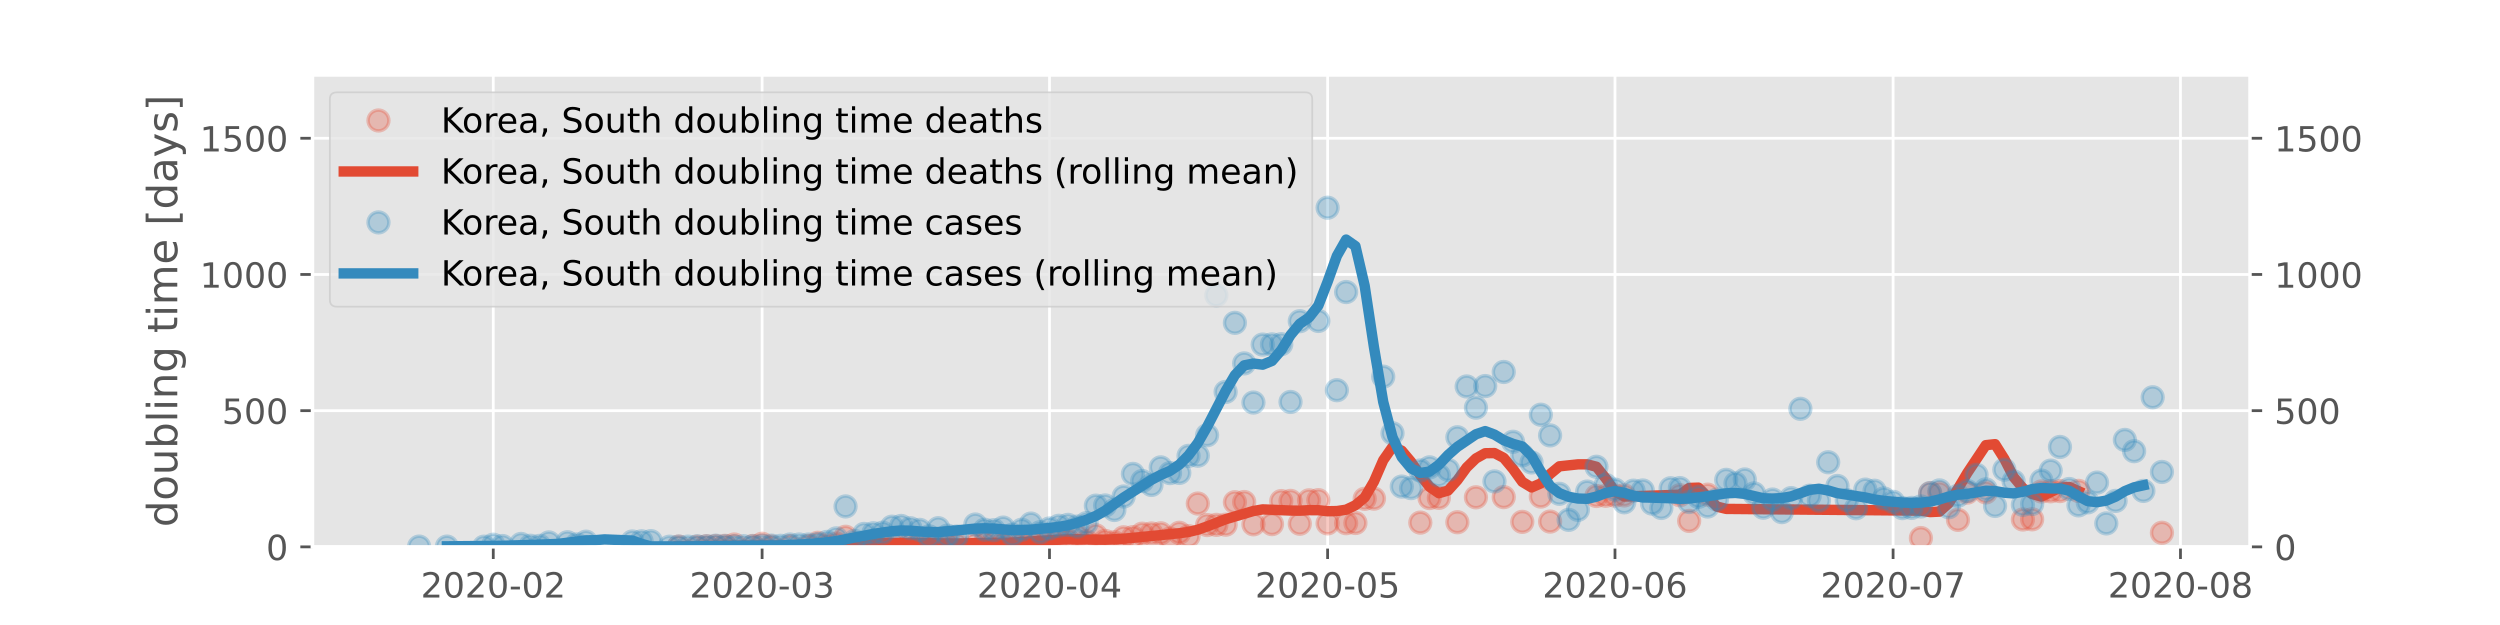 <?xml version="1.0" encoding="utf-8" standalone="no"?>
<!DOCTYPE svg PUBLIC "-//W3C//DTD SVG 1.1//EN"
  "http://www.w3.org/Graphics/SVG/1.1/DTD/svg11.dtd">
<!-- Created with matplotlib (https://matplotlib.org/) -->
<svg height="180pt" version="1.1" viewBox="0 0 720 180" width="720pt" xmlns="http://www.w3.org/2000/svg" xmlns:xlink="http://www.w3.org/1999/xlink">
 <defs>
  <style type="text/css">
*{stroke-linecap:butt;stroke-linejoin:round;}
  </style>
 </defs>
 <g id="figure_1">
  <g id="patch_1">
   <path d="M 0 180 
L 720 180 
L 720 0 
L 0 0 
z
" style="fill:#ffffff;"/>
  </g>
  <g id="axes_1">
   <g id="patch_2">
    <path d="M 90 157.5 
L 648 157.5 
L 648 21.6 
L 90 21.6 
z
" style="fill:#e5e5e5;"/>
   </g>
   <g id="matplotlib.axis_1">
    <g id="xtick_1">
     <g id="line2d_1">
      <path clip-path="url(#p80eb30a31a)" d="M 142.062 157.5 
L 142.062 21.6 
" style="fill:none;stroke:#ffffff;stroke-linecap:square;stroke-width:0.8;"/>
     </g>
     <g id="line2d_2">
      <defs>
       <path d="M 0 0 
L 0 3.5 
" id="m070072830f" style="stroke:#555555;stroke-width:0.8;"/>
      </defs>
      <g>
       <use style="fill:#555555;stroke:#555555;stroke-width:0.8;" x="142.062" xlink:href="#m070072830f" y="157.5"/>
      </g>
     </g>
     <g id="text_1">
      <!-- 2020-02 -->
      <defs>
       <path d="M 19.188 8.297 
L 53.609 8.297 
L 53.609 0 
L 7.328 0 
L 7.328 8.297 
Q 12.938 14.109 22.625 23.891 
Q 32.328 33.688 34.812 36.531 
Q 39.547 41.844 41.422 45.531 
Q 43.312 49.219 43.312 52.781 
Q 43.312 58.594 39.234 62.25 
Q 35.156 65.922 28.609 65.922 
Q 23.969 65.922 18.812 64.312 
Q 13.672 62.703 7.812 59.422 
L 7.812 69.391 
Q 13.766 71.781 18.938 73 
Q 24.125 74.219 28.422 74.219 
Q 39.75 74.219 46.484 68.547 
Q 53.219 62.891 53.219 53.422 
Q 53.219 48.922 51.531 44.891 
Q 49.859 40.875 45.406 35.406 
Q 44.188 33.984 37.641 27.219 
Q 31.109 20.453 19.188 8.297 
z
" id="DejaVuSans-50"/>
       <path d="M 31.781 66.406 
Q 24.172 66.406 20.328 58.906 
Q 16.5 51.422 16.5 36.375 
Q 16.5 21.391 20.328 13.891 
Q 24.172 6.391 31.781 6.391 
Q 39.453 6.391 43.281 13.891 
Q 47.125 21.391 47.125 36.375 
Q 47.125 51.422 43.281 58.906 
Q 39.453 66.406 31.781 66.406 
z
M 31.781 74.219 
Q 44.047 74.219 50.516 64.516 
Q 56.984 54.828 56.984 36.375 
Q 56.984 17.969 50.516 8.266 
Q 44.047 -1.422 31.781 -1.422 
Q 19.531 -1.422 13.062 8.266 
Q 6.594 17.969 6.594 36.375 
Q 6.594 54.828 13.062 64.516 
Q 19.531 74.219 31.781 74.219 
z
" id="DejaVuSans-48"/>
       <path d="M 4.891 31.391 
L 31.203 31.391 
L 31.203 23.391 
L 4.891 23.391 
z
" id="DejaVuSans-45"/>
      </defs>
      <g style="fill:#555555;" transform="translate(121.171 172.098)scale(0.1 -0.1)">
       <use xlink:href="#DejaVuSans-50"/>
       <use x="63.623" xlink:href="#DejaVuSans-48"/>
       <use x="127.246" xlink:href="#DejaVuSans-50"/>
       <use x="190.869" xlink:href="#DejaVuSans-48"/>
       <use x="254.492" xlink:href="#DejaVuSans-45"/>
       <use x="290.576" xlink:href="#DejaVuSans-48"/>
       <use x="354.199" xlink:href="#DejaVuSans-50"/>
      </g>
     </g>
    </g>
    <g id="xtick_2">
     <g id="line2d_3">
      <path clip-path="url(#p80eb30a31a)" d="M 219.488 157.5 
L 219.488 21.6 
" style="fill:none;stroke:#ffffff;stroke-linecap:square;stroke-width:0.8;"/>
     </g>
     <g id="line2d_4">
      <g>
       <use style="fill:#555555;stroke:#555555;stroke-width:0.8;" x="219.488" xlink:href="#m070072830f" y="157.5"/>
      </g>
     </g>
     <g id="text_2">
      <!-- 2020-03 -->
      <defs>
       <path d="M 40.578 39.312 
Q 47.656 37.797 51.625 33 
Q 55.609 28.219 55.609 21.188 
Q 55.609 10.406 48.188 4.484 
Q 40.766 -1.422 27.094 -1.422 
Q 22.516 -1.422 17.656 -0.516 
Q 12.797 0.391 7.625 2.203 
L 7.625 11.719 
Q 11.719 9.328 16.594 8.109 
Q 21.484 6.891 26.812 6.891 
Q 36.078 6.891 40.938 10.547 
Q 45.797 14.203 45.797 21.188 
Q 45.797 27.641 41.281 31.266 
Q 36.766 34.906 28.719 34.906 
L 20.219 34.906 
L 20.219 43.016 
L 29.109 43.016 
Q 36.375 43.016 40.234 45.922 
Q 44.094 48.828 44.094 54.297 
Q 44.094 59.906 40.109 62.906 
Q 36.141 65.922 28.719 65.922 
Q 24.656 65.922 20.016 65.031 
Q 15.375 64.156 9.812 62.312 
L 9.812 71.094 
Q 15.438 72.656 20.344 73.438 
Q 25.25 74.219 29.594 74.219 
Q 40.828 74.219 47.359 69.109 
Q 53.906 64.016 53.906 55.328 
Q 53.906 49.266 50.438 45.094 
Q 46.969 40.922 40.578 39.312 
z
" id="DejaVuSans-51"/>
      </defs>
      <g style="fill:#555555;" transform="translate(198.597 172.098)scale(0.1 -0.1)">
       <use xlink:href="#DejaVuSans-50"/>
       <use x="63.623" xlink:href="#DejaVuSans-48"/>
       <use x="127.246" xlink:href="#DejaVuSans-50"/>
       <use x="190.869" xlink:href="#DejaVuSans-48"/>
       <use x="254.492" xlink:href="#DejaVuSans-45"/>
       <use x="290.576" xlink:href="#DejaVuSans-48"/>
       <use x="354.199" xlink:href="#DejaVuSans-51"/>
      </g>
     </g>
    </g>
    <g id="xtick_3">
     <g id="line2d_5">
      <path clip-path="url(#p80eb30a31a)" d="M 302.254 157.5 
L 302.254 21.6 
" style="fill:none;stroke:#ffffff;stroke-linecap:square;stroke-width:0.8;"/>
     </g>
     <g id="line2d_6">
      <g>
       <use style="fill:#555555;stroke:#555555;stroke-width:0.8;" x="302.254" xlink:href="#m070072830f" y="157.5"/>
      </g>
     </g>
     <g id="text_3">
      <!-- 2020-04 -->
      <defs>
       <path d="M 37.797 64.312 
L 12.891 25.391 
L 37.797 25.391 
z
M 35.203 72.906 
L 47.609 72.906 
L 47.609 25.391 
L 58.016 25.391 
L 58.016 17.188 
L 47.609 17.188 
L 47.609 0 
L 37.797 0 
L 37.797 17.188 
L 4.891 17.188 
L 4.891 26.703 
z
" id="DejaVuSans-52"/>
      </defs>
      <g style="fill:#555555;" transform="translate(281.362 172.098)scale(0.1 -0.1)">
       <use xlink:href="#DejaVuSans-50"/>
       <use x="63.623" xlink:href="#DejaVuSans-48"/>
       <use x="127.246" xlink:href="#DejaVuSans-50"/>
       <use x="190.869" xlink:href="#DejaVuSans-48"/>
       <use x="254.492" xlink:href="#DejaVuSans-45"/>
       <use x="290.576" xlink:href="#DejaVuSans-48"/>
       <use x="354.199" xlink:href="#DejaVuSans-52"/>
      </g>
     </g>
    </g>
    <g id="xtick_4">
     <g id="line2d_7">
      <path clip-path="url(#p80eb30a31a)" d="M 382.349 157.5 
L 382.349 21.6 
" style="fill:none;stroke:#ffffff;stroke-linecap:square;stroke-width:0.8;"/>
     </g>
     <g id="line2d_8">
      <g>
       <use style="fill:#555555;stroke:#555555;stroke-width:0.8;" x="382.349" xlink:href="#m070072830f" y="157.5"/>
      </g>
     </g>
     <g id="text_4">
      <!-- 2020-05 -->
      <defs>
       <path d="M 10.797 72.906 
L 49.516 72.906 
L 49.516 64.594 
L 19.828 64.594 
L 19.828 46.734 
Q 21.969 47.469 24.109 47.828 
Q 26.266 48.188 28.422 48.188 
Q 40.625 48.188 47.75 41.5 
Q 54.891 34.812 54.891 23.391 
Q 54.891 11.625 47.562 5.094 
Q 40.234 -1.422 26.906 -1.422 
Q 22.312 -1.422 17.547 -0.641 
Q 12.797 0.141 7.719 1.703 
L 7.719 11.625 
Q 12.109 9.234 16.797 8.062 
Q 21.484 6.891 26.703 6.891 
Q 35.156 6.891 40.078 11.328 
Q 45.016 15.766 45.016 23.391 
Q 45.016 31 40.078 35.438 
Q 35.156 39.891 26.703 39.891 
Q 22.75 39.891 18.812 39.016 
Q 14.891 38.141 10.797 36.281 
z
" id="DejaVuSans-53"/>
      </defs>
      <g style="fill:#555555;" transform="translate(361.458 172.098)scale(0.1 -0.1)">
       <use xlink:href="#DejaVuSans-50"/>
       <use x="63.623" xlink:href="#DejaVuSans-48"/>
       <use x="127.246" xlink:href="#DejaVuSans-50"/>
       <use x="190.869" xlink:href="#DejaVuSans-48"/>
       <use x="254.492" xlink:href="#DejaVuSans-45"/>
       <use x="290.576" xlink:href="#DejaVuSans-48"/>
       <use x="354.199" xlink:href="#DejaVuSans-53"/>
      </g>
     </g>
    </g>
    <g id="xtick_5">
     <g id="line2d_9">
      <path clip-path="url(#p80eb30a31a)" d="M 465.115 157.5 
L 465.115 21.6 
" style="fill:none;stroke:#ffffff;stroke-linecap:square;stroke-width:0.8;"/>
     </g>
     <g id="line2d_10">
      <g>
       <use style="fill:#555555;stroke:#555555;stroke-width:0.8;" x="465.115" xlink:href="#m070072830f" y="157.5"/>
      </g>
     </g>
     <g id="text_5">
      <!-- 2020-06 -->
      <defs>
       <path d="M 33.016 40.375 
Q 26.375 40.375 22.484 35.828 
Q 18.609 31.297 18.609 23.391 
Q 18.609 15.531 22.484 10.953 
Q 26.375 6.391 33.016 6.391 
Q 39.656 6.391 43.531 10.953 
Q 47.406 15.531 47.406 23.391 
Q 47.406 31.297 43.531 35.828 
Q 39.656 40.375 33.016 40.375 
z
M 52.594 71.297 
L 52.594 62.312 
Q 48.875 64.062 45.094 64.984 
Q 41.312 65.922 37.594 65.922 
Q 27.828 65.922 22.672 59.328 
Q 17.531 52.734 16.797 39.406 
Q 19.672 43.656 24.016 45.922 
Q 28.375 48.188 33.594 48.188 
Q 44.578 48.188 50.953 41.516 
Q 57.328 34.859 57.328 23.391 
Q 57.328 12.156 50.688 5.359 
Q 44.047 -1.422 33.016 -1.422 
Q 20.359 -1.422 13.672 8.266 
Q 6.984 17.969 6.984 36.375 
Q 6.984 53.656 15.188 63.938 
Q 23.391 74.219 37.203 74.219 
Q 40.922 74.219 44.703 73.484 
Q 48.484 72.75 52.594 71.297 
z
" id="DejaVuSans-54"/>
      </defs>
      <g style="fill:#555555;" transform="translate(444.223 172.098)scale(0.1 -0.1)">
       <use xlink:href="#DejaVuSans-50"/>
       <use x="63.623" xlink:href="#DejaVuSans-48"/>
       <use x="127.246" xlink:href="#DejaVuSans-50"/>
       <use x="190.869" xlink:href="#DejaVuSans-48"/>
       <use x="254.492" xlink:href="#DejaVuSans-45"/>
       <use x="290.576" xlink:href="#DejaVuSans-48"/>
       <use x="354.199" xlink:href="#DejaVuSans-54"/>
      </g>
     </g>
    </g>
    <g id="xtick_6">
     <g id="line2d_11">
      <path clip-path="url(#p80eb30a31a)" d="M 545.211 157.5 
L 545.211 21.6 
" style="fill:none;stroke:#ffffff;stroke-linecap:square;stroke-width:0.8;"/>
     </g>
     <g id="line2d_12">
      <g>
       <use style="fill:#555555;stroke:#555555;stroke-width:0.8;" x="545.211" xlink:href="#m070072830f" y="157.5"/>
      </g>
     </g>
     <g id="text_6">
      <!-- 2020-07 -->
      <defs>
       <path d="M 8.203 72.906 
L 55.078 72.906 
L 55.078 68.703 
L 28.609 0 
L 18.312 0 
L 43.219 64.594 
L 8.203 64.594 
z
" id="DejaVuSans-55"/>
      </defs>
      <g style="fill:#555555;" transform="translate(524.319 172.098)scale(0.1 -0.1)">
       <use xlink:href="#DejaVuSans-50"/>
       <use x="63.623" xlink:href="#DejaVuSans-48"/>
       <use x="127.246" xlink:href="#DejaVuSans-50"/>
       <use x="190.869" xlink:href="#DejaVuSans-48"/>
       <use x="254.492" xlink:href="#DejaVuSans-45"/>
       <use x="290.576" xlink:href="#DejaVuSans-48"/>
       <use x="354.199" xlink:href="#DejaVuSans-55"/>
      </g>
     </g>
    </g>
    <g id="xtick_7">
     <g id="line2d_13">
      <path clip-path="url(#p80eb30a31a)" d="M 627.976 157.5 
L 627.976 21.6 
" style="fill:none;stroke:#ffffff;stroke-linecap:square;stroke-width:0.8;"/>
     </g>
     <g id="line2d_14">
      <g>
       <use style="fill:#555555;stroke:#555555;stroke-width:0.8;" x="627.976" xlink:href="#m070072830f" y="157.5"/>
      </g>
     </g>
     <g id="text_7">
      <!-- 2020-08 -->
      <defs>
       <path d="M 31.781 34.625 
Q 24.75 34.625 20.719 30.859 
Q 16.703 27.094 16.703 20.516 
Q 16.703 13.922 20.719 10.156 
Q 24.75 6.391 31.781 6.391 
Q 38.812 6.391 42.859 10.172 
Q 46.922 13.969 46.922 20.516 
Q 46.922 27.094 42.891 30.859 
Q 38.875 34.625 31.781 34.625 
z
M 21.922 38.812 
Q 15.578 40.375 12.031 44.719 
Q 8.5 49.078 8.5 55.328 
Q 8.5 64.062 14.719 69.141 
Q 20.953 74.219 31.781 74.219 
Q 42.672 74.219 48.875 69.141 
Q 55.078 64.062 55.078 55.328 
Q 55.078 49.078 51.531 44.719 
Q 48 40.375 41.703 38.812 
Q 48.828 37.156 52.797 32.312 
Q 56.781 27.484 56.781 20.516 
Q 56.781 9.906 50.312 4.234 
Q 43.844 -1.422 31.781 -1.422 
Q 19.734 -1.422 13.25 4.234 
Q 6.781 9.906 6.781 20.516 
Q 6.781 27.484 10.781 32.312 
Q 14.797 37.156 21.922 38.812 
z
M 18.312 54.391 
Q 18.312 48.734 21.844 45.562 
Q 25.391 42.391 31.781 42.391 
Q 38.141 42.391 41.719 45.562 
Q 45.312 48.734 45.312 54.391 
Q 45.312 60.062 41.719 63.234 
Q 38.141 66.406 31.781 66.406 
Q 25.391 66.406 21.844 63.234 
Q 18.312 60.062 18.312 54.391 
z
" id="DejaVuSans-56"/>
      </defs>
      <g style="fill:#555555;" transform="translate(607.085 172.098)scale(0.1 -0.1)">
       <use xlink:href="#DejaVuSans-50"/>
       <use x="63.623" xlink:href="#DejaVuSans-48"/>
       <use x="127.246" xlink:href="#DejaVuSans-50"/>
       <use x="190.869" xlink:href="#DejaVuSans-48"/>
       <use x="254.492" xlink:href="#DejaVuSans-45"/>
       <use x="290.576" xlink:href="#DejaVuSans-48"/>
       <use x="354.199" xlink:href="#DejaVuSans-56"/>
      </g>
     </g>
    </g>
   </g>
   <g id="matplotlib.axis_2">
    <g id="ytick_1">
     <g id="line2d_15">
      <path clip-path="url(#p80eb30a31a)" d="M 90 157.5 
L 648 157.5 
" style="fill:none;stroke:#ffffff;stroke-linecap:square;stroke-width:0.8;"/>
     </g>
     <g id="line2d_16">
      <defs>
       <path d="M 0 0 
L -3.5 0 
" id="mc9879f545c" style="stroke:#555555;stroke-width:0.8;"/>
      </defs>
      <g>
       <use style="fill:#555555;stroke:#555555;stroke-width:0.8;" x="90" xlink:href="#mc9879f545c" y="157.5"/>
      </g>
     </g>
     <g id="line2d_17">
      <defs>
       <path d="M 0 0 
L 3.5 0 
" id="m4a6201eb94" style="stroke:#555555;stroke-width:0.8;"/>
      </defs>
      <g>
       <use style="fill:#555555;stroke:#555555;stroke-width:0.8;" x="648" xlink:href="#m4a6201eb94" y="157.5"/>
      </g>
     </g>
     <g id="text_8">
      <!-- 0 -->
      <g style="fill:#555555;" transform="translate(76.638 161.299)scale(0.1 -0.1)">
       <use xlink:href="#DejaVuSans-48"/>
      </g>
     </g>
     <g id="text_9">
      <!-- 0 -->
      <g style="fill:#555555;" transform="translate(655 161.299)scale(0.1 -0.1)">
       <use xlink:href="#DejaVuSans-48"/>
      </g>
     </g>
    </g>
    <g id="ytick_2">
     <g id="line2d_18">
      <path clip-path="url(#p80eb30a31a)" d="M 90 118.272 
L 648 118.272 
" style="fill:none;stroke:#ffffff;stroke-linecap:square;stroke-width:0.8;"/>
     </g>
     <g id="line2d_19">
      <g>
       <use style="fill:#555555;stroke:#555555;stroke-width:0.8;" x="90" xlink:href="#mc9879f545c" y="118.272"/>
      </g>
     </g>
     <g id="line2d_20">
      <g>
       <use style="fill:#555555;stroke:#555555;stroke-width:0.8;" x="648" xlink:href="#m4a6201eb94" y="118.272"/>
      </g>
     </g>
     <g id="text_10">
      <!-- 500 -->
      <g style="fill:#555555;" transform="translate(63.913 122.071)scale(0.1 -0.1)">
       <use xlink:href="#DejaVuSans-53"/>
       <use x="63.623" xlink:href="#DejaVuSans-48"/>
       <use x="127.246" xlink:href="#DejaVuSans-48"/>
      </g>
     </g>
     <g id="text_11">
      <!-- 500 -->
      <g style="fill:#555555;" transform="translate(655 122.071)scale(0.1 -0.1)">
       <use xlink:href="#DejaVuSans-53"/>
       <use x="63.623" xlink:href="#DejaVuSans-48"/>
       <use x="127.246" xlink:href="#DejaVuSans-48"/>
      </g>
     </g>
    </g>
    <g id="ytick_3">
     <g id="line2d_21">
      <path clip-path="url(#p80eb30a31a)" d="M 90 79.045 
L 648 79.045 
" style="fill:none;stroke:#ffffff;stroke-linecap:square;stroke-width:0.8;"/>
     </g>
     <g id="line2d_22">
      <g>
       <use style="fill:#555555;stroke:#555555;stroke-width:0.8;" x="90" xlink:href="#mc9879f545c" y="79.045"/>
      </g>
     </g>
     <g id="line2d_23">
      <g>
       <use style="fill:#555555;stroke:#555555;stroke-width:0.8;" x="648" xlink:href="#m4a6201eb94" y="79.045"/>
      </g>
     </g>
     <g id="text_12">
      <!-- 1000 -->
      <defs>
       <path d="M 12.406 8.297 
L 28.516 8.297 
L 28.516 63.922 
L 10.984 60.406 
L 10.984 69.391 
L 28.422 72.906 
L 38.281 72.906 
L 38.281 8.297 
L 54.391 8.297 
L 54.391 0 
L 12.406 0 
z
" id="DejaVuSans-49"/>
      </defs>
      <g style="fill:#555555;" transform="translate(57.55 82.844)scale(0.1 -0.1)">
       <use xlink:href="#DejaVuSans-49"/>
       <use x="63.623" xlink:href="#DejaVuSans-48"/>
       <use x="127.246" xlink:href="#DejaVuSans-48"/>
       <use x="190.869" xlink:href="#DejaVuSans-48"/>
      </g>
     </g>
     <g id="text_13">
      <!-- 1000 -->
      <g style="fill:#555555;" transform="translate(655 82.844)scale(0.1 -0.1)">
       <use xlink:href="#DejaVuSans-49"/>
       <use x="63.623" xlink:href="#DejaVuSans-48"/>
       <use x="127.246" xlink:href="#DejaVuSans-48"/>
       <use x="190.869" xlink:href="#DejaVuSans-48"/>
      </g>
     </g>
    </g>
    <g id="ytick_4">
     <g id="line2d_24">
      <path clip-path="url(#p80eb30a31a)" d="M 90 39.817 
L 648 39.817 
" style="fill:none;stroke:#ffffff;stroke-linecap:square;stroke-width:0.8;"/>
     </g>
     <g id="line2d_25">
      <g>
       <use style="fill:#555555;stroke:#555555;stroke-width:0.8;" x="90" xlink:href="#mc9879f545c" y="39.817"/>
      </g>
     </g>
     <g id="line2d_26">
      <g>
       <use style="fill:#555555;stroke:#555555;stroke-width:0.8;" x="648" xlink:href="#m4a6201eb94" y="39.817"/>
      </g>
     </g>
     <g id="text_14">
      <!-- 1500 -->
      <g style="fill:#555555;" transform="translate(57.55 43.616)scale(0.1 -0.1)">
       <use xlink:href="#DejaVuSans-49"/>
       <use x="63.623" xlink:href="#DejaVuSans-53"/>
       <use x="127.246" xlink:href="#DejaVuSans-48"/>
       <use x="190.869" xlink:href="#DejaVuSans-48"/>
      </g>
     </g>
     <g id="text_15">
      <!-- 1500 -->
      <g style="fill:#555555;" transform="translate(655 43.616)scale(0.1 -0.1)">
       <use xlink:href="#DejaVuSans-49"/>
       <use x="63.623" xlink:href="#DejaVuSans-53"/>
       <use x="127.246" xlink:href="#DejaVuSans-48"/>
       <use x="190.869" xlink:href="#DejaVuSans-48"/>
      </g>
     </g>
    </g>
    <g id="text_16">
     <!-- doubling time [days] -->
     <defs>
      <path d="M 45.406 46.391 
L 45.406 75.984 
L 54.391 75.984 
L 54.391 0 
L 45.406 0 
L 45.406 8.203 
Q 42.578 3.328 38.25 0.953 
Q 33.938 -1.422 27.875 -1.422 
Q 17.969 -1.422 11.734 6.484 
Q 5.516 14.406 5.516 27.297 
Q 5.516 40.188 11.734 48.094 
Q 17.969 56 27.875 56 
Q 33.938 56 38.25 53.625 
Q 42.578 51.266 45.406 46.391 
z
M 14.797 27.297 
Q 14.797 17.391 18.875 11.75 
Q 22.953 6.109 30.078 6.109 
Q 37.203 6.109 41.297 11.75 
Q 45.406 17.391 45.406 27.297 
Q 45.406 37.203 41.297 42.844 
Q 37.203 48.484 30.078 48.484 
Q 22.953 48.484 18.875 42.844 
Q 14.797 37.203 14.797 27.297 
z
" id="DejaVuSans-100"/>
      <path d="M 30.609 48.391 
Q 23.391 48.391 19.188 42.75 
Q 14.984 37.109 14.984 27.297 
Q 14.984 17.484 19.156 11.844 
Q 23.344 6.203 30.609 6.203 
Q 37.797 6.203 41.984 11.859 
Q 46.188 17.531 46.188 27.297 
Q 46.188 37.016 41.984 42.703 
Q 37.797 48.391 30.609 48.391 
z
M 30.609 56 
Q 42.328 56 49.016 48.375 
Q 55.719 40.766 55.719 27.297 
Q 55.719 13.875 49.016 6.219 
Q 42.328 -1.422 30.609 -1.422 
Q 18.844 -1.422 12.172 6.219 
Q 5.516 13.875 5.516 27.297 
Q 5.516 40.766 12.172 48.375 
Q 18.844 56 30.609 56 
z
" id="DejaVuSans-111"/>
      <path d="M 8.5 21.578 
L 8.5 54.688 
L 17.484 54.688 
L 17.484 21.922 
Q 17.484 14.156 20.5 10.266 
Q 23.531 6.391 29.594 6.391 
Q 36.859 6.391 41.078 11.031 
Q 45.312 15.672 45.312 23.688 
L 45.312 54.688 
L 54.297 54.688 
L 54.297 0 
L 45.312 0 
L 45.312 8.406 
Q 42.047 3.422 37.719 1 
Q 33.406 -1.422 27.688 -1.422 
Q 18.266 -1.422 13.375 4.438 
Q 8.5 10.297 8.5 21.578 
z
M 31.109 56 
z
" id="DejaVuSans-117"/>
      <path d="M 48.688 27.297 
Q 48.688 37.203 44.609 42.844 
Q 40.531 48.484 33.406 48.484 
Q 26.266 48.484 22.188 42.844 
Q 18.109 37.203 18.109 27.297 
Q 18.109 17.391 22.188 11.75 
Q 26.266 6.109 33.406 6.109 
Q 40.531 6.109 44.609 11.75 
Q 48.688 17.391 48.688 27.297 
z
M 18.109 46.391 
Q 20.953 51.266 25.266 53.625 
Q 29.594 56 35.594 56 
Q 45.562 56 51.781 48.094 
Q 58.016 40.188 58.016 27.297 
Q 58.016 14.406 51.781 6.484 
Q 45.562 -1.422 35.594 -1.422 
Q 29.594 -1.422 25.266 0.953 
Q 20.953 3.328 18.109 8.203 
L 18.109 0 
L 9.078 0 
L 9.078 75.984 
L 18.109 75.984 
z
" id="DejaVuSans-98"/>
      <path d="M 9.422 75.984 
L 18.406 75.984 
L 18.406 0 
L 9.422 0 
z
" id="DejaVuSans-108"/>
      <path d="M 9.422 54.688 
L 18.406 54.688 
L 18.406 0 
L 9.422 0 
z
M 9.422 75.984 
L 18.406 75.984 
L 18.406 64.594 
L 9.422 64.594 
z
" id="DejaVuSans-105"/>
      <path d="M 54.891 33.016 
L 54.891 0 
L 45.906 0 
L 45.906 32.719 
Q 45.906 40.484 42.875 44.328 
Q 39.844 48.188 33.797 48.188 
Q 26.516 48.188 22.312 43.547 
Q 18.109 38.922 18.109 30.906 
L 18.109 0 
L 9.078 0 
L 9.078 54.688 
L 18.109 54.688 
L 18.109 46.188 
Q 21.344 51.125 25.703 53.562 
Q 30.078 56 35.797 56 
Q 45.219 56 50.047 50.172 
Q 54.891 44.344 54.891 33.016 
z
" id="DejaVuSans-110"/>
      <path d="M 45.406 27.984 
Q 45.406 37.75 41.375 43.109 
Q 37.359 48.484 30.078 48.484 
Q 22.859 48.484 18.828 43.109 
Q 14.797 37.75 14.797 27.984 
Q 14.797 18.266 18.828 12.891 
Q 22.859 7.516 30.078 7.516 
Q 37.359 7.516 41.375 12.891 
Q 45.406 18.266 45.406 27.984 
z
M 54.391 6.781 
Q 54.391 -7.172 48.188 -13.984 
Q 42 -20.797 29.203 -20.797 
Q 24.469 -20.797 20.266 -20.094 
Q 16.062 -19.391 12.109 -17.922 
L 12.109 -9.188 
Q 16.062 -11.328 19.922 -12.344 
Q 23.781 -13.375 27.781 -13.375 
Q 36.625 -13.375 41.016 -8.766 
Q 45.406 -4.156 45.406 5.172 
L 45.406 9.625 
Q 42.625 4.781 38.281 2.391 
Q 33.938 0 27.875 0 
Q 17.828 0 11.672 7.656 
Q 5.516 15.328 5.516 27.984 
Q 5.516 40.672 11.672 48.328 
Q 17.828 56 27.875 56 
Q 33.938 56 38.281 53.609 
Q 42.625 51.219 45.406 46.391 
L 45.406 54.688 
L 54.391 54.688 
z
" id="DejaVuSans-103"/>
      <path id="DejaVuSans-32"/>
      <path d="M 18.312 70.219 
L 18.312 54.688 
L 36.812 54.688 
L 36.812 47.703 
L 18.312 47.703 
L 18.312 18.016 
Q 18.312 11.328 20.141 9.422 
Q 21.969 7.516 27.594 7.516 
L 36.812 7.516 
L 36.812 0 
L 27.594 0 
Q 17.188 0 13.234 3.875 
Q 9.281 7.766 9.281 18.016 
L 9.281 47.703 
L 2.688 47.703 
L 2.688 54.688 
L 9.281 54.688 
L 9.281 70.219 
z
" id="DejaVuSans-116"/>
      <path d="M 52 44.188 
Q 55.375 50.25 60.062 53.125 
Q 64.75 56 71.094 56 
Q 79.641 56 84.281 50.016 
Q 88.922 44.047 88.922 33.016 
L 88.922 0 
L 79.891 0 
L 79.891 32.719 
Q 79.891 40.578 77.094 44.375 
Q 74.312 48.188 68.609 48.188 
Q 61.625 48.188 57.562 43.547 
Q 53.516 38.922 53.516 30.906 
L 53.516 0 
L 44.484 0 
L 44.484 32.719 
Q 44.484 40.625 41.703 44.406 
Q 38.922 48.188 33.109 48.188 
Q 26.219 48.188 22.156 43.531 
Q 18.109 38.875 18.109 30.906 
L 18.109 0 
L 9.078 0 
L 9.078 54.688 
L 18.109 54.688 
L 18.109 46.188 
Q 21.188 51.219 25.484 53.609 
Q 29.781 56 35.688 56 
Q 41.656 56 45.828 52.969 
Q 50 49.953 52 44.188 
z
" id="DejaVuSans-109"/>
      <path d="M 56.203 29.594 
L 56.203 25.203 
L 14.891 25.203 
Q 15.484 15.922 20.484 11.062 
Q 25.484 6.203 34.422 6.203 
Q 39.594 6.203 44.453 7.469 
Q 49.312 8.734 54.109 11.281 
L 54.109 2.781 
Q 49.266 0.734 44.188 -0.344 
Q 39.109 -1.422 33.891 -1.422 
Q 20.797 -1.422 13.156 6.188 
Q 5.516 13.812 5.516 26.812 
Q 5.516 40.234 12.766 48.109 
Q 20.016 56 32.328 56 
Q 43.359 56 49.781 48.891 
Q 56.203 41.797 56.203 29.594 
z
M 47.219 32.234 
Q 47.125 39.594 43.094 43.984 
Q 39.062 48.391 32.422 48.391 
Q 24.906 48.391 20.391 44.141 
Q 15.875 39.891 15.188 32.172 
z
" id="DejaVuSans-101"/>
      <path d="M 8.594 75.984 
L 29.297 75.984 
L 29.297 69 
L 17.578 69 
L 17.578 -6.203 
L 29.297 -6.203 
L 29.297 -13.188 
L 8.594 -13.188 
z
" id="DejaVuSans-91"/>
      <path d="M 34.281 27.484 
Q 23.391 27.484 19.188 25 
Q 14.984 22.516 14.984 16.5 
Q 14.984 11.719 18.141 8.906 
Q 21.297 6.109 26.703 6.109 
Q 34.188 6.109 38.703 11.406 
Q 43.219 16.703 43.219 25.484 
L 43.219 27.484 
z
M 52.203 31.203 
L 52.203 0 
L 43.219 0 
L 43.219 8.297 
Q 40.141 3.328 35.547 0.953 
Q 30.953 -1.422 24.312 -1.422 
Q 15.922 -1.422 10.953 3.297 
Q 6 8.016 6 15.922 
Q 6 25.141 12.172 29.828 
Q 18.359 34.516 30.609 34.516 
L 43.219 34.516 
L 43.219 35.406 
Q 43.219 41.609 39.141 45 
Q 35.062 48.391 27.688 48.391 
Q 23 48.391 18.547 47.266 
Q 14.109 46.141 10.016 43.891 
L 10.016 52.203 
Q 14.938 54.109 19.578 55.047 
Q 24.219 56 28.609 56 
Q 40.484 56 46.344 49.844 
Q 52.203 43.703 52.203 31.203 
z
" id="DejaVuSans-97"/>
      <path d="M 32.172 -5.078 
Q 28.375 -14.844 24.75 -17.812 
Q 21.141 -20.797 15.094 -20.797 
L 7.906 -20.797 
L 7.906 -13.281 
L 13.188 -13.281 
Q 16.891 -13.281 18.938 -11.516 
Q 21 -9.766 23.484 -3.219 
L 25.094 0.875 
L 2.984 54.688 
L 12.5 54.688 
L 29.594 11.922 
L 46.688 54.688 
L 56.203 54.688 
z
" id="DejaVuSans-121"/>
      <path d="M 44.281 53.078 
L 44.281 44.578 
Q 40.484 46.531 36.375 47.5 
Q 32.281 48.484 27.875 48.484 
Q 21.188 48.484 17.844 46.438 
Q 14.5 44.391 14.5 40.281 
Q 14.5 37.156 16.891 35.375 
Q 19.281 33.594 26.516 31.984 
L 29.594 31.297 
Q 39.156 29.25 43.188 25.516 
Q 47.219 21.781 47.219 15.094 
Q 47.219 7.469 41.188 3.016 
Q 35.156 -1.422 24.609 -1.422 
Q 20.219 -1.422 15.453 -0.562 
Q 10.688 0.297 5.422 2 
L 5.422 11.281 
Q 10.406 8.688 15.234 7.391 
Q 20.062 6.109 24.812 6.109 
Q 31.156 6.109 34.562 8.281 
Q 37.984 10.453 37.984 14.406 
Q 37.984 18.062 35.516 20.016 
Q 33.062 21.969 24.703 23.781 
L 21.578 24.516 
Q 13.234 26.266 9.516 29.906 
Q 5.812 33.547 5.812 39.891 
Q 5.812 47.609 11.281 51.797 
Q 16.75 56 26.812 56 
Q 31.781 56 36.172 55.266 
Q 40.578 54.547 44.281 53.078 
z
" id="DejaVuSans-115"/>
      <path d="M 30.422 75.984 
L 30.422 -13.188 
L 9.719 -13.188 
L 9.719 -6.203 
L 21.391 -6.203 
L 21.391 69 
L 9.719 69 
L 9.719 75.984 
z
" id="DejaVuSans-93"/>
     </defs>
     <g style="fill:#555555;" transform="translate(51.054 151.801)rotate(-90)scale(0.12 -0.12)">
      <use xlink:href="#DejaVuSans-100"/>
      <use x="63.477" xlink:href="#DejaVuSans-111"/>
      <use x="124.658" xlink:href="#DejaVuSans-117"/>
      <use x="188.037" xlink:href="#DejaVuSans-98"/>
      <use x="251.514" xlink:href="#DejaVuSans-108"/>
      <use x="279.297" xlink:href="#DejaVuSans-105"/>
      <use x="307.08" xlink:href="#DejaVuSans-110"/>
      <use x="370.459" xlink:href="#DejaVuSans-103"/>
      <use x="433.936" xlink:href="#DejaVuSans-32"/>
      <use x="465.723" xlink:href="#DejaVuSans-116"/>
      <use x="504.932" xlink:href="#DejaVuSans-105"/>
      <use x="532.715" xlink:href="#DejaVuSans-109"/>
      <use x="630.127" xlink:href="#DejaVuSans-101"/>
      <use x="691.65" xlink:href="#DejaVuSans-32"/>
      <use x="723.438" xlink:href="#DejaVuSans-91"/>
      <use x="762.451" xlink:href="#DejaVuSans-100"/>
      <use x="825.928" xlink:href="#DejaVuSans-97"/>
      <use x="887.207" xlink:href="#DejaVuSans-121"/>
      <use x="946.387" xlink:href="#DejaVuSans-115"/>
      <use x="998.486" xlink:href="#DejaVuSans-93"/>
     </g>
    </g>
   </g>
   <g id="line2d_27">
    <defs>
     <path d="M 0 3 
C 0.796 3 1.559 2.684 2.121 2.121 
C 2.684 1.559 3 0.796 3 0 
C 3 -0.796 2.684 -1.559 2.121 -2.121 
C 1.559 -2.684 0.796 -3 0 -3 
C -0.796 -3 -1.559 -2.684 -2.121 -2.121 
C -2.684 -1.559 -3 -0.796 -3 0 
C -3 0.796 -2.684 1.559 -2.121 2.121 
C -1.559 2.684 -0.796 3 0 3 
z
" id="m5626daa242" style="stroke:#e24a33;stroke-opacity:0.3;"/>
    </defs>
    <g clip-path="url(#p80eb30a31a)">
     <use style="fill:#e24a33;fill-opacity:0.3;stroke:#e24a33;stroke-opacity:0.3;" x="195.459" xlink:href="#m5626daa242" y="157.422"/>
     <use style="fill:#e24a33;fill-opacity:0.3;stroke:#e24a33;stroke-opacity:0.3;" x="200.799" xlink:href="#m5626daa242" y="157.451"/>
     <use style="fill:#e24a33;fill-opacity:0.3;stroke:#e24a33;stroke-opacity:0.3;" x="203.469" xlink:href="#m5626daa242" y="157.311"/>
     <use style="fill:#e24a33;fill-opacity:0.3;stroke:#e24a33;stroke-opacity:0.3;" x="206.139" xlink:href="#m5626daa242" y="157.256"/>
     <use style="fill:#e24a33;fill-opacity:0.3;stroke:#e24a33;stroke-opacity:0.3;" x="208.809" xlink:href="#m5626daa242" y="157.202"/>
     <use style="fill:#e24a33;fill-opacity:0.3;stroke:#e24a33;stroke-opacity:0.3;" x="211.478" xlink:href="#m5626daa242" y="156.821"/>
     <use style="fill:#e24a33;fill-opacity:0.3;stroke:#e24a33;stroke-opacity:0.3;" x="216.818" xlink:href="#m5626daa242" y="157.238"/>
     <use style="fill:#e24a33;fill-opacity:0.3;stroke:#e24a33;stroke-opacity:0.3;" x="219.488" xlink:href="#m5626daa242" y="156.603"/>
     <use style="fill:#e24a33;fill-opacity:0.3;stroke:#e24a33;stroke-opacity:0.3;" x="222.158" xlink:href="#m5626daa242" y="157.391"/>
     <use style="fill:#e24a33;fill-opacity:0.3;stroke:#e24a33;stroke-opacity:0.3;" x="227.498" xlink:href="#m5626daa242" y="157.256"/>
     <use style="fill:#e24a33;fill-opacity:0.3;stroke:#e24a33;stroke-opacity:0.3;" x="232.837" xlink:href="#m5626daa242" y="157.202"/>
     <use style="fill:#e24a33;fill-opacity:0.3;stroke:#e24a33;stroke-opacity:0.3;" x="235.507" xlink:href="#m5626daa242" y="156.331"/>
     <use style="fill:#e24a33;fill-opacity:0.3;stroke:#e24a33;stroke-opacity:0.3;" x="238.177" xlink:href="#m5626daa242" y="157.075"/>
     <use style="fill:#e24a33;fill-opacity:0.3;stroke:#e24a33;stroke-opacity:0.3;" x="240.847" xlink:href="#m5626daa242" y="156.567"/>
     <use style="fill:#e24a33;fill-opacity:0.3;stroke:#e24a33;stroke-opacity:0.3;" x="243.517" xlink:href="#m5626daa242" y="154.591"/>
     <use style="fill:#e24a33;fill-opacity:0.3;stroke:#e24a33;stroke-opacity:0.3;" x="246.187" xlink:href="#m5626daa242" y="156.984"/>
     <use style="fill:#e24a33;fill-opacity:0.3;stroke:#e24a33;stroke-opacity:0.3;" x="248.856" xlink:href="#m5626daa242" y="156.929"/>
     <use style="fill:#e24a33;fill-opacity:0.3;stroke:#e24a33;stroke-opacity:0.3;" x="254.196" xlink:href="#m5626daa242" y="156.875"/>
     <use style="fill:#e24a33;fill-opacity:0.3;stroke:#e24a33;stroke-opacity:0.3;" x="256.866" xlink:href="#m5626daa242" y="156.168"/>
     <use style="fill:#e24a33;fill-opacity:0.3;stroke:#e24a33;stroke-opacity:0.3;" x="262.206" xlink:href="#m5626daa242" y="156.793"/>
     <use style="fill:#e24a33;fill-opacity:0.3;stroke:#e24a33;stroke-opacity:0.3;" x="264.876" xlink:href="#m5626daa242" y="156.005"/>
     <use style="fill:#e24a33;fill-opacity:0.3;stroke:#e24a33;stroke-opacity:0.3;" x="267.545" xlink:href="#m5626daa242" y="156.821"/>
     <use style="fill:#e24a33;fill-opacity:0.3;stroke:#e24a33;stroke-opacity:0.3;" x="270.215" xlink:href="#m5626daa242" y="155.823"/>
     <use style="fill:#e24a33;fill-opacity:0.3;stroke:#e24a33;stroke-opacity:0.3;" x="272.885" xlink:href="#m5626daa242" y="156.834"/>
     <use style="fill:#e24a33;fill-opacity:0.3;stroke:#e24a33;stroke-opacity:0.3;" x="275.555" xlink:href="#m5626daa242" y="156.857"/>
     <use style="fill:#e24a33;fill-opacity:0.3;stroke:#e24a33;stroke-opacity:0.3;" x="280.895" xlink:href="#m5626daa242" y="156.802"/>
     <use style="fill:#e24a33;fill-opacity:0.3;stroke:#e24a33;stroke-opacity:0.3;" x="283.565" xlink:href="#m5626daa242" y="156.385"/>
     <use style="fill:#e24a33;fill-opacity:0.3;stroke:#e24a33;stroke-opacity:0.3;" x="286.234" xlink:href="#m5626daa242" y="156.103"/>
     <use style="fill:#e24a33;fill-opacity:0.3;stroke:#e24a33;stroke-opacity:0.3;" x="288.904" xlink:href="#m5626daa242" y="156.583"/>
     <use style="fill:#e24a33;fill-opacity:0.3;stroke:#e24a33;stroke-opacity:0.3;" x="291.574" xlink:href="#m5626daa242" y="155.961"/>
     <use style="fill:#e24a33;fill-opacity:0.3;stroke:#e24a33;stroke-opacity:0.3;" x="294.244" xlink:href="#m5626daa242" y="156.494"/>
     <use style="fill:#e24a33;fill-opacity:0.3;stroke:#e24a33;stroke-opacity:0.3;" x="296.914" xlink:href="#m5626daa242" y="156.095"/>
     <use style="fill:#e24a33;fill-opacity:0.3;stroke:#e24a33;stroke-opacity:0.3;" x="299.584" xlink:href="#m5626daa242" y="155.325"/>
     <use style="fill:#e24a33;fill-opacity:0.3;stroke:#e24a33;stroke-opacity:0.3;" x="302.254" xlink:href="#m5626daa242" y="154.536"/>
     <use style="fill:#e24a33;fill-opacity:0.3;stroke:#e24a33;stroke-opacity:0.3;" x="304.923" xlink:href="#m5626daa242" y="155.23"/>
     <use style="fill:#e24a33;fill-opacity:0.3;stroke:#e24a33;stroke-opacity:0.3;" x="307.593" xlink:href="#m5626daa242" y="155.635"/>
     <use style="fill:#e24a33;fill-opacity:0.3;stroke:#e24a33;stroke-opacity:0.3;" x="310.263" xlink:href="#m5626daa242" y="154.319"/>
     <use style="fill:#e24a33;fill-opacity:0.3;stroke:#e24a33;stroke-opacity:0.3;" x="312.933" xlink:href="#m5626daa242" y="155.869"/>
     <use style="fill:#e24a33;fill-opacity:0.3;stroke:#e24a33;stroke-opacity:0.3;" x="315.603" xlink:href="#m5626daa242" y="154.156"/>
     <use style="fill:#e24a33;fill-opacity:0.3;stroke:#e24a33;stroke-opacity:0.3;" x="318.273" xlink:href="#m5626daa242" y="155.787"/>
     <use style="fill:#e24a33;fill-opacity:0.3;stroke:#e24a33;stroke-opacity:0.3;" x="320.943" xlink:href="#m5626daa242" y="156.168"/>
     <use style="fill:#e24a33;fill-opacity:0.3;stroke:#e24a33;stroke-opacity:0.3;" x="323.612" xlink:href="#m5626daa242" y="154.754"/>
     <use style="fill:#e24a33;fill-opacity:0.3;stroke:#e24a33;stroke-opacity:0.3;" x="326.282" xlink:href="#m5626daa242" y="154.699"/>
     <use style="fill:#e24a33;fill-opacity:0.3;stroke:#e24a33;stroke-opacity:0.3;" x="328.952" xlink:href="#m5626daa242" y="153.702"/>
     <use style="fill:#e24a33;fill-opacity:0.3;stroke:#e24a33;stroke-opacity:0.3;" x="331.622" xlink:href="#m5626daa242" y="153.648"/>
     <use style="fill:#e24a33;fill-opacity:0.3;stroke:#e24a33;stroke-opacity:0.3;" x="334.292" xlink:href="#m5626daa242" y="153.594"/>
     <use style="fill:#e24a33;fill-opacity:0.3;stroke:#e24a33;stroke-opacity:0.3;" x="336.962" xlink:href="#m5626daa242" y="155.113"/>
     <use style="fill:#e24a33;fill-opacity:0.3;stroke:#e24a33;stroke-opacity:0.3;" x="339.632" xlink:href="#m5626daa242" y="153.449"/>
     <use style="fill:#e24a33;fill-opacity:0.3;stroke:#e24a33;stroke-opacity:0.3;" x="342.301" xlink:href="#m5626daa242" y="154.414"/>
     <use style="fill:#e24a33;fill-opacity:0.3;stroke:#e24a33;stroke-opacity:0.3;" x="344.971" xlink:href="#m5626daa242" y="145.02"/>
     <use style="fill:#e24a33;fill-opacity:0.3;stroke:#e24a33;stroke-opacity:0.3;" x="347.641" xlink:href="#m5626daa242" y="151.219"/>
     <use style="fill:#e24a33;fill-opacity:0.3;stroke:#e24a33;stroke-opacity:0.3;" x="350.311" xlink:href="#m5626daa242" y="151.165"/>
     <use style="fill:#e24a33;fill-opacity:0.3;stroke:#e24a33;stroke-opacity:0.3;" x="352.981" xlink:href="#m5626daa242" y="151.11"/>
     <use style="fill:#e24a33;fill-opacity:0.3;stroke:#e24a33;stroke-opacity:0.3;" x="355.651" xlink:href="#m5626daa242" y="144.639"/>
     <use style="fill:#e24a33;fill-opacity:0.3;stroke:#e24a33;stroke-opacity:0.3;" x="358.321" xlink:href="#m5626daa242" y="144.584"/>
     <use style="fill:#e24a33;fill-opacity:0.3;stroke:#e24a33;stroke-opacity:0.3;" x="360.99" xlink:href="#m5626daa242" y="151.001"/>
     <use style="fill:#e24a33;fill-opacity:0.3;stroke:#e24a33;stroke-opacity:0.3;" x="366.33" xlink:href="#m5626daa242" y="150.947"/>
     <use style="fill:#e24a33;fill-opacity:0.3;stroke:#e24a33;stroke-opacity:0.3;" x="369" xlink:href="#m5626daa242" y="144.313"/>
     <use style="fill:#e24a33;fill-opacity:0.3;stroke:#e24a33;stroke-opacity:0.3;" x="371.67" xlink:href="#m5626daa242" y="144.258"/>
     <use style="fill:#e24a33;fill-opacity:0.3;stroke:#e24a33;stroke-opacity:0.3;" x="374.34" xlink:href="#m5626daa242" y="150.838"/>
     <use style="fill:#e24a33;fill-opacity:0.3;stroke:#e24a33;stroke-opacity:0.3;" x="377.01" xlink:href="#m5626daa242" y="144.095"/>
     <use style="fill:#e24a33;fill-opacity:0.3;stroke:#e24a33;stroke-opacity:0.3;" x="379.679" xlink:href="#m5626daa242" y="144.041"/>
     <use style="fill:#e24a33;fill-opacity:0.3;stroke:#e24a33;stroke-opacity:0.3;" x="382.349" xlink:href="#m5626daa242" y="150.73"/>
     <use style="fill:#e24a33;fill-opacity:0.3;stroke:#e24a33;stroke-opacity:0.3;" x="387.689" xlink:href="#m5626daa242" y="150.675"/>
     <use style="fill:#e24a33;fill-opacity:0.3;stroke:#e24a33;stroke-opacity:0.3;" x="390.359" xlink:href="#m5626daa242" y="150.621"/>
     <use style="fill:#e24a33;fill-opacity:0.3;stroke:#e24a33;stroke-opacity:0.3;" x="393.029" xlink:href="#m5626daa242" y="143.66"/>
     <use style="fill:#e24a33;fill-opacity:0.3;stroke:#e24a33;stroke-opacity:0.3;" x="395.699" xlink:href="#m5626daa242" y="143.606"/>
     <use style="fill:#e24a33;fill-opacity:0.3;stroke:#e24a33;stroke-opacity:0.3;" x="409.048" xlink:href="#m5626daa242" y="150.512"/>
     <use style="fill:#e24a33;fill-opacity:0.3;stroke:#e24a33;stroke-opacity:0.3;" x="411.718" xlink:href="#m5626daa242" y="143.442"/>
     <use style="fill:#e24a33;fill-opacity:0.3;stroke:#e24a33;stroke-opacity:0.3;" x="414.388" xlink:href="#m5626daa242" y="143.388"/>
     <use style="fill:#e24a33;fill-opacity:0.3;stroke:#e24a33;stroke-opacity:0.3;" x="419.727" xlink:href="#m5626daa242" y="150.403"/>
     <use style="fill:#e24a33;fill-opacity:0.3;stroke:#e24a33;stroke-opacity:0.3;" x="425.067" xlink:href="#m5626daa242" y="143.225"/>
     <use style="fill:#e24a33;fill-opacity:0.3;stroke:#e24a33;stroke-opacity:0.3;" x="433.077" xlink:href="#m5626daa242" y="143.171"/>
     <use style="fill:#e24a33;fill-opacity:0.3;stroke:#e24a33;stroke-opacity:0.3;" x="438.416" xlink:href="#m5626daa242" y="150.295"/>
     <use style="fill:#e24a33;fill-opacity:0.3;stroke:#e24a33;stroke-opacity:0.3;" x="443.756" xlink:href="#m5626daa242" y="143.007"/>
     <use style="fill:#e24a33;fill-opacity:0.3;stroke:#e24a33;stroke-opacity:0.3;" x="446.426" xlink:href="#m5626daa242" y="150.213"/>
     <use style="fill:#e24a33;fill-opacity:0.3;stroke:#e24a33;stroke-opacity:0.3;" x="459.775" xlink:href="#m5626daa242" y="142.844"/>
     <use style="fill:#e24a33;fill-opacity:0.3;stroke:#e24a33;stroke-opacity:0.3;" x="462.445" xlink:href="#m5626daa242" y="142.79"/>
     <use style="fill:#e24a33;fill-opacity:0.3;stroke:#e24a33;stroke-opacity:0.3;" x="465.115" xlink:href="#m5626daa242" y="142.736"/>
     <use style="fill:#e24a33;fill-opacity:0.3;stroke:#e24a33;stroke-opacity:0.3;" x="467.785" xlink:href="#m5626daa242" y="142.681"/>
     <use style="fill:#e24a33;fill-opacity:0.3;stroke:#e24a33;stroke-opacity:0.3;" x="483.804" xlink:href="#m5626daa242" y="142.627"/>
     <use style="fill:#e24a33;fill-opacity:0.3;stroke:#e24a33;stroke-opacity:0.3;" x="486.474" xlink:href="#m5626daa242" y="150.023"/>
     <use style="fill:#e24a33;fill-opacity:0.3;stroke:#e24a33;stroke-opacity:0.3;" x="491.813" xlink:href="#m5626daa242" y="142.464"/>
     <use style="fill:#e24a33;fill-opacity:0.3;stroke:#e24a33;stroke-opacity:0.3;" x="553.22" xlink:href="#m5626daa242" y="154.962"/>
     <use style="fill:#e24a33;fill-opacity:0.3;stroke:#e24a33;stroke-opacity:0.3;" x="555.89" xlink:href="#m5626daa242" y="142.083"/>
     <use style="fill:#e24a33;fill-opacity:0.3;stroke:#e24a33;stroke-opacity:0.3;" x="558.56" xlink:href="#m5626daa242" y="142.029"/>
     <use style="fill:#e24a33;fill-opacity:0.3;stroke:#e24a33;stroke-opacity:0.3;" x="563.9" xlink:href="#m5626daa242" y="149.724"/>
     <use style="fill:#e24a33;fill-opacity:0.3;stroke:#e24a33;stroke-opacity:0.3;" x="566.569" xlink:href="#m5626daa242" y="141.865"/>
     <use style="fill:#e24a33;fill-opacity:0.3;stroke:#e24a33;stroke-opacity:0.3;" x="571.909" xlink:href="#m5626daa242" y="141.811"/>
     <use style="fill:#e24a33;fill-opacity:0.3;stroke:#e24a33;stroke-opacity:0.3;" x="582.589" xlink:href="#m5626daa242" y="149.615"/>
     <use style="fill:#e24a33;fill-opacity:0.3;stroke:#e24a33;stroke-opacity:0.3;" x="585.258" xlink:href="#m5626daa242" y="149.56"/>
     <use style="fill:#e24a33;fill-opacity:0.3;stroke:#e24a33;stroke-opacity:0.3;" x="587.928" xlink:href="#m5626daa242" y="141.539"/>
     <use style="fill:#e24a33;fill-opacity:0.3;stroke:#e24a33;stroke-opacity:0.3;" x="590.598" xlink:href="#m5626daa242" y="141.485"/>
     <use style="fill:#e24a33;fill-opacity:0.3;stroke:#e24a33;stroke-opacity:0.3;" x="593.268" xlink:href="#m5626daa242" y="141.43"/>
     <use style="fill:#e24a33;fill-opacity:0.3;stroke:#e24a33;stroke-opacity:0.3;" x="598.608" xlink:href="#m5626daa242" y="141.376"/>
     <use style="fill:#e24a33;fill-opacity:0.3;stroke:#e24a33;stroke-opacity:0.3;" x="622.636" xlink:href="#m5626daa242" y="153.435"/>
    </g>
   </g>
   <g id="line2d_28">
    <path clip-path="url(#p80eb30a31a)" d="M 195.459 157.38 
L 206.139 157.244 
L 214.148 157.15 
L 224.828 157.133 
L 232.837 156.953 
L 254.196 156.423 
L 259.536 156.339 
L 275.555 156.522 
L 291.574 156.247 
L 299.584 155.761 
L 307.593 155.263 
L 318.273 155.435 
L 323.612 155.147 
L 328.952 154.635 
L 334.292 154.105 
L 339.632 153.573 
L 342.301 153.203 
L 344.971 152.557 
L 347.641 151.615 
L 352.981 149.536 
L 360.99 147.167 
L 363.66 146.704 
L 371.67 147.037 
L 374.34 147.075 
L 377.01 146.924 
L 379.679 146.937 
L 382.349 147.236 
L 385.019 147.187 
L 387.689 146.79 
L 390.359 145.51 
L 393.029 143.269 
L 395.699 138.69 
L 398.368 132.545 
L 401.038 128.722 
L 403.708 129.801 
L 406.378 132.99 
L 409.048 136.891 
L 411.718 140.203 
L 414.388 142.04 
L 417.057 141.263 
L 419.727 138.292 
L 422.397 134.624 
L 425.067 132.029 
L 427.737 130.536 
L 430.407 130.484 
L 433.077 131.876 
L 435.746 135.06 
L 438.416 138.768 
L 441.086 140.376 
L 443.756 139.219 
L 446.426 136.514 
L 449.096 134.304 
L 454.435 133.733 
L 457.105 133.732 
L 459.775 134.425 
L 462.445 137.772 
L 465.115 141.541 
L 467.785 142.996 
L 483.804 142.481 
L 486.474 140.533 
L 489.144 140.437 
L 494.483 145.913 
L 497.153 146.562 
L 553.22 147.068 
L 555.89 147.478 
L 558.56 147.347 
L 561.23 144.954 
L 563.9 140.732 
L 566.569 136.23 
L 571.909 128.208 
L 574.579 127.922 
L 577.249 132.16 
L 579.919 137.385 
L 582.589 140.587 
L 585.258 142.284 
L 587.928 142.979 
L 593.268 140.45 
L 595.938 140.252 
L 598.608 141.457 
L 598.608 141.457 
" style="fill:none;stroke:#e24a33;stroke-linecap:square;stroke-width:3;"/>
   </g>
   <g id="line2d_29">
    <defs>
     <path d="M 0 3 
C 0.796 3 1.559 2.684 2.121 2.121 
C 2.684 1.559 3 0.796 3 0 
C 3 -0.796 2.684 -1.559 2.121 -2.121 
C 1.559 -2.684 0.796 -3 0 -3 
C -0.796 -3 -1.559 -2.684 -2.121 -2.121 
C -2.684 -1.559 -3 -0.796 -3 0 
C -3 0.796 -2.684 1.559 -2.121 2.121 
C -1.559 2.684 -0.796 3 0 3 
z
" id="m49b28762dd" style="stroke:#348abd;stroke-opacity:0.3;"/>
    </defs>
    <g clip-path="url(#p80eb30a31a)">
     <use style="fill:#348abd;fill-opacity:0.3;stroke:#348abd;stroke-opacity:0.3;" x="120.703" xlink:href="#m49b28762dd" y="157.422"/>
     <use style="fill:#348abd;fill-opacity:0.3;stroke:#348abd;stroke-opacity:0.3;" x="128.713" xlink:href="#m49b28762dd" y="157.422"/>
     <use style="fill:#348abd;fill-opacity:0.3;stroke:#348abd;stroke-opacity:0.3;" x="139.392" xlink:href="#m49b28762dd" y="157.446"/>
     <use style="fill:#348abd;fill-opacity:0.3;stroke:#348abd;stroke-opacity:0.3;" x="142.062" xlink:href="#m49b28762dd" y="156.875"/>
     <use style="fill:#348abd;fill-opacity:0.3;stroke:#348abd;stroke-opacity:0.3;" x="144.732" xlink:href="#m49b28762dd" y="157.256"/>
     <use style="fill:#348abd;fill-opacity:0.3;stroke:#348abd;stroke-opacity:0.3;" x="150.072" xlink:href="#m49b28762dd" y="156.657"/>
     <use style="fill:#348abd;fill-opacity:0.3;stroke:#348abd;stroke-opacity:0.3;" x="152.742" xlink:href="#m49b28762dd" y="157.184"/>
     <use style="fill:#348abd;fill-opacity:0.3;stroke:#348abd;stroke-opacity:0.3;" x="155.411" xlink:href="#m49b28762dd" y="157.215"/>
     <use style="fill:#348abd;fill-opacity:0.3;stroke:#348abd;stroke-opacity:0.3;" x="158.081" xlink:href="#m49b28762dd" y="156.222"/>
     <use style="fill:#348abd;fill-opacity:0.3;stroke:#348abd;stroke-opacity:0.3;" x="163.421" xlink:href="#m49b28762dd" y="156.168"/>
     <use style="fill:#348abd;fill-opacity:0.3;stroke:#348abd;stroke-opacity:0.3;" x="166.091" xlink:href="#m49b28762dd" y="156.793"/>
     <use style="fill:#348abd;fill-opacity:0.3;stroke:#348abd;stroke-opacity:0.3;" x="168.761" xlink:href="#m49b28762dd" y="156.005"/>
     <use style="fill:#348abd;fill-opacity:0.3;stroke:#348abd;stroke-opacity:0.3;" x="182.11" xlink:href="#m49b28762dd" y="155.95"/>
     <use style="fill:#348abd;fill-opacity:0.3;stroke:#348abd;stroke-opacity:0.3;" x="184.78" xlink:href="#m49b28762dd" y="155.896"/>
     <use style="fill:#348abd;fill-opacity:0.3;stroke:#348abd;stroke-opacity:0.3;" x="187.45" xlink:href="#m49b28762dd" y="155.842"/>
     <use style="fill:#348abd;fill-opacity:0.3;stroke:#348abd;stroke-opacity:0.3;" x="192.789" xlink:href="#m49b28762dd" y="157.455"/>
     <use style="fill:#348abd;fill-opacity:0.3;stroke:#348abd;stroke-opacity:0.3;" x="195.459" xlink:href="#m49b28762dd" y="157.419"/>
     <use style="fill:#348abd;fill-opacity:0.3;stroke:#348abd;stroke-opacity:0.3;" x="198.129" xlink:href="#m49b28762dd" y="157.428"/>
     <use style="fill:#348abd;fill-opacity:0.3;stroke:#348abd;stroke-opacity:0.3;" x="200.799" xlink:href="#m49b28762dd" y="157.335"/>
     <use style="fill:#348abd;fill-opacity:0.3;stroke:#348abd;stroke-opacity:0.3;" x="203.469" xlink:href="#m49b28762dd" y="157.333"/>
     <use style="fill:#348abd;fill-opacity:0.3;stroke:#348abd;stroke-opacity:0.3;" x="206.139" xlink:href="#m49b28762dd" y="157.159"/>
     <use style="fill:#348abd;fill-opacity:0.3;stroke:#348abd;stroke-opacity:0.3;" x="208.809" xlink:href="#m49b28762dd" y="157.287"/>
     <use style="fill:#348abd;fill-opacity:0.3;stroke:#348abd;stroke-opacity:0.3;" x="211.478" xlink:href="#m49b28762dd" y="157.339"/>
     <use style="fill:#348abd;fill-opacity:0.3;stroke:#348abd;stroke-opacity:0.3;" x="214.148" xlink:href="#m49b28762dd" y="157.306"/>
     <use style="fill:#348abd;fill-opacity:0.3;stroke:#348abd;stroke-opacity:0.3;" x="216.818" xlink:href="#m49b28762dd" y="157.318"/>
     <use style="fill:#348abd;fill-opacity:0.3;stroke:#348abd;stroke-opacity:0.3;" x="219.488" xlink:href="#m49b28762dd" y="157.181"/>
     <use style="fill:#348abd;fill-opacity:0.3;stroke:#348abd;stroke-opacity:0.3;" x="222.158" xlink:href="#m49b28762dd" y="157.134"/>
     <use style="fill:#348abd;fill-opacity:0.3;stroke:#348abd;stroke-opacity:0.3;" x="224.828" xlink:href="#m49b28762dd" y="157.197"/>
     <use style="fill:#348abd;fill-opacity:0.3;stroke:#348abd;stroke-opacity:0.3;" x="227.498" xlink:href="#m49b28762dd" y="156.825"/>
     <use style="fill:#348abd;fill-opacity:0.3;stroke:#348abd;stroke-opacity:0.3;" x="230.167" xlink:href="#m49b28762dd" y="156.819"/>
     <use style="fill:#348abd;fill-opacity:0.3;stroke:#348abd;stroke-opacity:0.3;" x="232.837" xlink:href="#m49b28762dd" y="156.818"/>
     <use style="fill:#348abd;fill-opacity:0.3;stroke:#348abd;stroke-opacity:0.3;" x="235.507" xlink:href="#m49b28762dd" y="156.673"/>
     <use style="fill:#348abd;fill-opacity:0.3;stroke:#348abd;stroke-opacity:0.3;" x="238.177" xlink:href="#m49b28762dd" y="156.07"/>
     <use style="fill:#348abd;fill-opacity:0.3;stroke:#348abd;stroke-opacity:0.3;" x="240.847" xlink:href="#m49b28762dd" y="155.048"/>
     <use style="fill:#348abd;fill-opacity:0.3;stroke:#348abd;stroke-opacity:0.3;" x="243.517" xlink:href="#m49b28762dd" y="145.854"/>
     <use style="fill:#348abd;fill-opacity:0.3;stroke:#348abd;stroke-opacity:0.3;" x="246.187" xlink:href="#m49b28762dd" y="155.785"/>
     <use style="fill:#348abd;fill-opacity:0.3;stroke:#348abd;stroke-opacity:0.3;" x="248.856" xlink:href="#m49b28762dd" y="153.774"/>
     <use style="fill:#348abd;fill-opacity:0.3;stroke:#348abd;stroke-opacity:0.3;" x="251.526" xlink:href="#m49b28762dd" y="153.583"/>
     <use style="fill:#348abd;fill-opacity:0.3;stroke:#348abd;stroke-opacity:0.3;" x="254.196" xlink:href="#m49b28762dd" y="153.418"/>
     <use style="fill:#348abd;fill-opacity:0.3;stroke:#348abd;stroke-opacity:0.3;" x="256.866" xlink:href="#m49b28762dd" y="151.687"/>
     <use style="fill:#348abd;fill-opacity:0.3;stroke:#348abd;stroke-opacity:0.3;" x="259.536" xlink:href="#m49b28762dd" y="151.475"/>
     <use style="fill:#348abd;fill-opacity:0.3;stroke:#348abd;stroke-opacity:0.3;" x="262.206" xlink:href="#m49b28762dd" y="152.141"/>
     <use style="fill:#348abd;fill-opacity:0.3;stroke:#348abd;stroke-opacity:0.3;" x="264.876" xlink:href="#m49b28762dd" y="152.608"/>
     <use style="fill:#348abd;fill-opacity:0.3;stroke:#348abd;stroke-opacity:0.3;" x="267.545" xlink:href="#m49b28762dd" y="154.463"/>
     <use style="fill:#348abd;fill-opacity:0.3;stroke:#348abd;stroke-opacity:0.3;" x="270.215" xlink:href="#m49b28762dd" y="152.119"/>
     <use style="fill:#348abd;fill-opacity:0.3;stroke:#348abd;stroke-opacity:0.3;" x="272.885" xlink:href="#m49b28762dd" y="154.272"/>
     <use style="fill:#348abd;fill-opacity:0.3;stroke:#348abd;stroke-opacity:0.3;" x="275.555" xlink:href="#m49b28762dd" y="154.519"/>
     <use style="fill:#348abd;fill-opacity:0.3;stroke:#348abd;stroke-opacity:0.3;" x="280.895" xlink:href="#m49b28762dd" y="151.061"/>
     <use style="fill:#348abd;fill-opacity:0.3;stroke:#348abd;stroke-opacity:0.3;" x="283.565" xlink:href="#m49b28762dd" y="152.558"/>
     <use style="fill:#348abd;fill-opacity:0.3;stroke:#348abd;stroke-opacity:0.3;" x="286.234" xlink:href="#m49b28762dd" y="152.695"/>
     <use style="fill:#348abd;fill-opacity:0.3;stroke:#348abd;stroke-opacity:0.3;" x="288.904" xlink:href="#m49b28762dd" y="151.95"/>
     <use style="fill:#348abd;fill-opacity:0.3;stroke:#348abd;stroke-opacity:0.3;" x="291.574" xlink:href="#m49b28762dd" y="153.997"/>
     <use style="fill:#348abd;fill-opacity:0.3;stroke:#348abd;stroke-opacity:0.3;" x="294.244" xlink:href="#m49b28762dd" y="152.564"/>
     <use style="fill:#348abd;fill-opacity:0.3;stroke:#348abd;stroke-opacity:0.3;" x="296.914" xlink:href="#m49b28762dd" y="150.792"/>
     <use style="fill:#348abd;fill-opacity:0.3;stroke:#348abd;stroke-opacity:0.3;" x="299.584" xlink:href="#m49b28762dd" y="153.27"/>
     <use style="fill:#348abd;fill-opacity:0.3;stroke:#348abd;stroke-opacity:0.3;" x="302.254" xlink:href="#m49b28762dd" y="152.204"/>
     <use style="fill:#348abd;fill-opacity:0.3;stroke:#348abd;stroke-opacity:0.3;" x="304.923" xlink:href="#m49b28762dd" y="151.432"/>
     <use style="fill:#348abd;fill-opacity:0.3;stroke:#348abd;stroke-opacity:0.3;" x="307.593" xlink:href="#m49b28762dd" y="151.165"/>
     <use style="fill:#348abd;fill-opacity:0.3;stroke:#348abd;stroke-opacity:0.3;" x="310.263" xlink:href="#m49b28762dd" y="151.652"/>
     <use style="fill:#348abd;fill-opacity:0.3;stroke:#348abd;stroke-opacity:0.3;" x="312.933" xlink:href="#m49b28762dd" y="150.654"/>
     <use style="fill:#348abd;fill-opacity:0.3;stroke:#348abd;stroke-opacity:0.3;" x="315.603" xlink:href="#m49b28762dd" y="145.628"/>
     <use style="fill:#348abd;fill-opacity:0.3;stroke:#348abd;stroke-opacity:0.3;" x="318.273" xlink:href="#m49b28762dd" y="145.574"/>
     <use style="fill:#348abd;fill-opacity:0.3;stroke:#348abd;stroke-opacity:0.3;" x="320.943" xlink:href="#m49b28762dd" y="146.873"/>
     <use style="fill:#348abd;fill-opacity:0.3;stroke:#348abd;stroke-opacity:0.3;" x="323.612" xlink:href="#m49b28762dd" y="142.993"/>
     <use style="fill:#348abd;fill-opacity:0.3;stroke:#348abd;stroke-opacity:0.3;" x="326.282" xlink:href="#m49b28762dd" y="136.48"/>
     <use style="fill:#348abd;fill-opacity:0.3;stroke:#348abd;stroke-opacity:0.3;" x="328.952" xlink:href="#m49b28762dd" y="138.53"/>
     <use style="fill:#348abd;fill-opacity:0.3;stroke:#348abd;stroke-opacity:0.3;" x="331.622" xlink:href="#m49b28762dd" y="139.663"/>
     <use style="fill:#348abd;fill-opacity:0.3;stroke:#348abd;stroke-opacity:0.3;" x="334.292" xlink:href="#m49b28762dd" y="134.607"/>
     <use style="fill:#348abd;fill-opacity:0.3;stroke:#348abd;stroke-opacity:0.3;" x="336.962" xlink:href="#m49b28762dd" y="136.25"/>
     <use style="fill:#348abd;fill-opacity:0.3;stroke:#348abd;stroke-opacity:0.3;" x="339.632" xlink:href="#m49b28762dd" y="136.196"/>
     <use style="fill:#348abd;fill-opacity:0.3;stroke:#348abd;stroke-opacity:0.3;" x="342.301" xlink:href="#m49b28762dd" y="131.293"/>
     <use style="fill:#348abd;fill-opacity:0.3;stroke:#348abd;stroke-opacity:0.3;" x="344.971" xlink:href="#m49b28762dd" y="131.239"/>
     <use style="fill:#348abd;fill-opacity:0.3;stroke:#348abd;stroke-opacity:0.3;" x="347.641" xlink:href="#m49b28762dd" y="125.343"/>
     <use style="fill:#348abd;fill-opacity:0.3;stroke:#348abd;stroke-opacity:0.3;" x="350.311" xlink:href="#m49b28762dd" y="85.057"/>
     <use style="fill:#348abd;fill-opacity:0.3;stroke:#348abd;stroke-opacity:0.3;" x="352.981" xlink:href="#m49b28762dd" y="112.876"/>
     <use style="fill:#348abd;fill-opacity:0.3;stroke:#348abd;stroke-opacity:0.3;" x="355.651" xlink:href="#m49b28762dd" y="92.977"/>
     <use style="fill:#348abd;fill-opacity:0.3;stroke:#348abd;stroke-opacity:0.3;" x="358.321" xlink:href="#m49b28762dd" y="104.659"/>
     <use style="fill:#348abd;fill-opacity:0.3;stroke:#348abd;stroke-opacity:0.3;" x="360.99" xlink:href="#m49b28762dd" y="115.933"/>
     <use style="fill:#348abd;fill-opacity:0.3;stroke:#348abd;stroke-opacity:0.3;" x="363.66" xlink:href="#m49b28762dd" y="99.241"/>
     <use style="fill:#348abd;fill-opacity:0.3;stroke:#348abd;stroke-opacity:0.3;" x="366.33" xlink:href="#m49b28762dd" y="99.187"/>
     <use style="fill:#348abd;fill-opacity:0.3;stroke:#348abd;stroke-opacity:0.3;" x="369" xlink:href="#m49b28762dd" y="99.133"/>
     <use style="fill:#348abd;fill-opacity:0.3;stroke:#348abd;stroke-opacity:0.3;" x="371.67" xlink:href="#m49b28762dd" y="115.762"/>
     <use style="fill:#348abd;fill-opacity:0.3;stroke:#348abd;stroke-opacity:0.3;" x="374.34" xlink:href="#m49b28762dd" y="92.505"/>
     <use style="fill:#348abd;fill-opacity:0.3;stroke:#348abd;stroke-opacity:0.3;" x="377.01" xlink:href="#m49b28762dd" y="11.174"/>
     <use style="fill:#348abd;fill-opacity:0.3;stroke:#348abd;stroke-opacity:0.3;" x="379.679" xlink:href="#m49b28762dd" y="92.427"/>
     <use style="fill:#348abd;fill-opacity:0.3;stroke:#348abd;stroke-opacity:0.3;" x="382.349" xlink:href="#m49b28762dd" y="59.822"/>
     <use style="fill:#348abd;fill-opacity:0.3;stroke:#348abd;stroke-opacity:0.3;" x="385.019" xlink:href="#m49b28762dd" y="112.378"/>
     <use style="fill:#348abd;fill-opacity:0.3;stroke:#348abd;stroke-opacity:0.3;" x="387.689" xlink:href="#m49b28762dd" y="84.106"/>
     <use style="fill:#348abd;fill-opacity:0.3;stroke:#348abd;stroke-opacity:0.3;" x="389.545" xlink:href="#m49b28762dd" y="-1"/>
     <use style="fill:#348abd;fill-opacity:0.3;stroke:#348abd;stroke-opacity:0.3;" x="395.488" xlink:href="#m49b28762dd" y="-1"/>
     <use style="fill:#348abd;fill-opacity:0.3;stroke:#348abd;stroke-opacity:0.3;" x="395.699" xlink:href="#m49b28762dd" y="10.562"/>
     <use style="fill:#348abd;fill-opacity:0.3;stroke:#348abd;stroke-opacity:0.3;" x="398.368" xlink:href="#m49b28762dd" y="108.484"/>
     <use style="fill:#348abd;fill-opacity:0.3;stroke:#348abd;stroke-opacity:0.3;" x="401.038" xlink:href="#m49b28762dd" y="124.778"/>
     <use style="fill:#348abd;fill-opacity:0.3;stroke:#348abd;stroke-opacity:0.3;" x="403.708" xlink:href="#m49b28762dd" y="140.135"/>
     <use style="fill:#348abd;fill-opacity:0.3;stroke:#348abd;stroke-opacity:0.3;" x="406.378" xlink:href="#m49b28762dd" y="140.577"/>
     <use style="fill:#348abd;fill-opacity:0.3;stroke:#348abd;stroke-opacity:0.3;" x="409.048" xlink:href="#m49b28762dd" y="135.501"/>
     <use style="fill:#348abd;fill-opacity:0.3;stroke:#348abd;stroke-opacity:0.3;" x="411.718" xlink:href="#m49b28762dd" y="134.599"/>
     <use style="fill:#348abd;fill-opacity:0.3;stroke:#348abd;stroke-opacity:0.3;" x="414.388" xlink:href="#m49b28762dd" y="136.917"/>
     <use style="fill:#348abd;fill-opacity:0.3;stroke:#348abd;stroke-opacity:0.3;" x="417.057" xlink:href="#m49b28762dd" y="135.336"/>
     <use style="fill:#348abd;fill-opacity:0.3;stroke:#348abd;stroke-opacity:0.3;" x="419.727" xlink:href="#m49b28762dd" y="125.937"/>
     <use style="fill:#348abd;fill-opacity:0.3;stroke:#348abd;stroke-opacity:0.3;" x="422.397" xlink:href="#m49b28762dd" y="111.303"/>
     <use style="fill:#348abd;fill-opacity:0.3;stroke:#348abd;stroke-opacity:0.3;" x="425.067" xlink:href="#m49b28762dd" y="117.412"/>
     <use style="fill:#348abd;fill-opacity:0.3;stroke:#348abd;stroke-opacity:0.3;" x="427.737" xlink:href="#m49b28762dd" y="111.186"/>
     <use style="fill:#348abd;fill-opacity:0.3;stroke:#348abd;stroke-opacity:0.3;" x="430.407" xlink:href="#m49b28762dd" y="138.647"/>
     <use style="fill:#348abd;fill-opacity:0.3;stroke:#348abd;stroke-opacity:0.3;" x="433.077" xlink:href="#m49b28762dd" y="107.125"/>
     <use style="fill:#348abd;fill-opacity:0.3;stroke:#348abd;stroke-opacity:0.3;" x="435.746" xlink:href="#m49b28762dd" y="127.231"/>
     <use style="fill:#348abd;fill-opacity:0.3;stroke:#348abd;stroke-opacity:0.3;" x="438.416" xlink:href="#m49b28762dd" y="131.129"/>
     <use style="fill:#348abd;fill-opacity:0.3;stroke:#348abd;stroke-opacity:0.3;" x="441.086" xlink:href="#m49b28762dd" y="133.186"/>
     <use style="fill:#348abd;fill-opacity:0.3;stroke:#348abd;stroke-opacity:0.3;" x="443.756" xlink:href="#m49b28762dd" y="119.44"/>
     <use style="fill:#348abd;fill-opacity:0.3;stroke:#348abd;stroke-opacity:0.3;" x="446.426" xlink:href="#m49b28762dd" y="125.399"/>
     <use style="fill:#348abd;fill-opacity:0.3;stroke:#348abd;stroke-opacity:0.3;" x="449.096" xlink:href="#m49b28762dd" y="142.212"/>
     <use style="fill:#348abd;fill-opacity:0.3;stroke:#348abd;stroke-opacity:0.3;" x="451.766" xlink:href="#m49b28762dd" y="149.718"/>
     <use style="fill:#348abd;fill-opacity:0.3;stroke:#348abd;stroke-opacity:0.3;" x="454.435" xlink:href="#m49b28762dd" y="146.837"/>
     <use style="fill:#348abd;fill-opacity:0.3;stroke:#348abd;stroke-opacity:0.3;" x="457.105" xlink:href="#m49b28762dd" y="141.574"/>
     <use style="fill:#348abd;fill-opacity:0.3;stroke:#348abd;stroke-opacity:0.3;" x="459.775" xlink:href="#m49b28762dd" y="134.429"/>
     <use style="fill:#348abd;fill-opacity:0.3;stroke:#348abd;stroke-opacity:0.3;" x="462.445" xlink:href="#m49b28762dd" y="139.654"/>
     <use style="fill:#348abd;fill-opacity:0.3;stroke:#348abd;stroke-opacity:0.3;" x="465.115" xlink:href="#m49b28762dd" y="141.011"/>
     <use style="fill:#348abd;fill-opacity:0.3;stroke:#348abd;stroke-opacity:0.3;" x="467.785" xlink:href="#m49b28762dd" y="144.664"/>
     <use style="fill:#348abd;fill-opacity:0.3;stroke:#348abd;stroke-opacity:0.3;" x="470.455" xlink:href="#m49b28762dd" y="141.312"/>
     <use style="fill:#348abd;fill-opacity:0.3;stroke:#348abd;stroke-opacity:0.3;" x="473.124" xlink:href="#m49b28762dd" y="141.257"/>
     <use style="fill:#348abd;fill-opacity:0.3;stroke:#348abd;stroke-opacity:0.3;" x="475.794" xlink:href="#m49b28762dd" y="145.031"/>
     <use style="fill:#348abd;fill-opacity:0.3;stroke:#348abd;stroke-opacity:0.3;" x="478.464" xlink:href="#m49b28762dd" y="146.292"/>
     <use style="fill:#348abd;fill-opacity:0.3;stroke:#348abd;stroke-opacity:0.3;" x="481.134" xlink:href="#m49b28762dd" y="140.62"/>
     <use style="fill:#348abd;fill-opacity:0.3;stroke:#348abd;stroke-opacity:0.3;" x="483.804" xlink:href="#m49b28762dd" y="140.566"/>
     <use style="fill:#348abd;fill-opacity:0.3;stroke:#348abd;stroke-opacity:0.3;" x="486.474" xlink:href="#m49b28762dd" y="144.582"/>
     <use style="fill:#348abd;fill-opacity:0.3;stroke:#348abd;stroke-opacity:0.3;" x="489.144" xlink:href="#m49b28762dd" y="143.09"/>
     <use style="fill:#348abd;fill-opacity:0.3;stroke:#348abd;stroke-opacity:0.3;" x="491.813" xlink:href="#m49b28762dd" y="145.871"/>
     <use style="fill:#348abd;fill-opacity:0.3;stroke:#348abd;stroke-opacity:0.3;" x="494.483" xlink:href="#m49b28762dd" y="143.874"/>
     <use style="fill:#348abd;fill-opacity:0.3;stroke:#348abd;stroke-opacity:0.3;" x="497.153" xlink:href="#m49b28762dd" y="138.198"/>
     <use style="fill:#348abd;fill-opacity:0.3;stroke:#348abd;stroke-opacity:0.3;" x="499.823" xlink:href="#m49b28762dd" y="139.217"/>
     <use style="fill:#348abd;fill-opacity:0.3;stroke:#348abd;stroke-opacity:0.3;" x="502.493" xlink:href="#m49b28762dd" y="138.086"/>
     <use style="fill:#348abd;fill-opacity:0.3;stroke:#348abd;stroke-opacity:0.3;" x="505.163" xlink:href="#m49b28762dd" y="142.101"/>
     <use style="fill:#348abd;fill-opacity:0.3;stroke:#348abd;stroke-opacity:0.3;" x="507.833" xlink:href="#m49b28762dd" y="146.23"/>
     <use style="fill:#348abd;fill-opacity:0.3;stroke:#348abd;stroke-opacity:0.3;" x="510.502" xlink:href="#m49b28762dd" y="143.87"/>
     <use style="fill:#348abd;fill-opacity:0.3;stroke:#348abd;stroke-opacity:0.3;" x="513.172" xlink:href="#m49b28762dd" y="147.485"/>
     <use style="fill:#348abd;fill-opacity:0.3;stroke:#348abd;stroke-opacity:0.3;" x="515.842" xlink:href="#m49b28762dd" y="143.455"/>
     <use style="fill:#348abd;fill-opacity:0.3;stroke:#348abd;stroke-opacity:0.3;" x="518.512" xlink:href="#m49b28762dd" y="117.739"/>
     <use style="fill:#348abd;fill-opacity:0.3;stroke:#348abd;stroke-opacity:0.3;" x="521.182" xlink:href="#m49b28762dd" y="142.769"/>
     <use style="fill:#348abd;fill-opacity:0.3;stroke:#348abd;stroke-opacity:0.3;" x="523.852" xlink:href="#m49b28762dd" y="144.161"/>
     <use style="fill:#348abd;fill-opacity:0.3;stroke:#348abd;stroke-opacity:0.3;" x="526.522" xlink:href="#m49b28762dd" y="133.128"/>
     <use style="fill:#348abd;fill-opacity:0.3;stroke:#348abd;stroke-opacity:0.3;" x="529.191" xlink:href="#m49b28762dd" y="139.955"/>
     <use style="fill:#348abd;fill-opacity:0.3;stroke:#348abd;stroke-opacity:0.3;" x="531.861" xlink:href="#m49b28762dd" y="144.035"/>
     <use style="fill:#348abd;fill-opacity:0.3;stroke:#348abd;stroke-opacity:0.3;" x="534.531" xlink:href="#m49b28762dd" y="146.375"/>
     <use style="fill:#348abd;fill-opacity:0.3;stroke:#348abd;stroke-opacity:0.3;" x="537.201" xlink:href="#m49b28762dd" y="141.01"/>
     <use style="fill:#348abd;fill-opacity:0.3;stroke:#348abd;stroke-opacity:0.3;" x="539.871" xlink:href="#m49b28762dd" y="141.339"/>
     <use style="fill:#348abd;fill-opacity:0.3;stroke:#348abd;stroke-opacity:0.3;" x="542.541" xlink:href="#m49b28762dd" y="143.551"/>
     <use style="fill:#348abd;fill-opacity:0.3;stroke:#348abd;stroke-opacity:0.3;" x="545.211" xlink:href="#m49b28762dd" y="144.532"/>
     <use style="fill:#348abd;fill-opacity:0.3;stroke:#348abd;stroke-opacity:0.3;" x="547.88" xlink:href="#m49b28762dd" y="146.334"/>
     <use style="fill:#348abd;fill-opacity:0.3;stroke:#348abd;stroke-opacity:0.3;" x="550.55" xlink:href="#m49b28762dd" y="146.28"/>
     <use style="fill:#348abd;fill-opacity:0.3;stroke:#348abd;stroke-opacity:0.3;" x="553.22" xlink:href="#m49b28762dd" y="145.857"/>
     <use style="fill:#348abd;fill-opacity:0.3;stroke:#348abd;stroke-opacity:0.3;" x="555.89" xlink:href="#m49b28762dd" y="141.997"/>
     <use style="fill:#348abd;fill-opacity:0.3;stroke:#348abd;stroke-opacity:0.3;" x="558.56" xlink:href="#m49b28762dd" y="141.236"/>
     <use style="fill:#348abd;fill-opacity:0.3;stroke:#348abd;stroke-opacity:0.3;" x="561.23" xlink:href="#m49b28762dd" y="146.095"/>
     <use style="fill:#348abd;fill-opacity:0.3;stroke:#348abd;stroke-opacity:0.3;" x="563.9" xlink:href="#m49b28762dd" y="142.774"/>
     <use style="fill:#348abd;fill-opacity:0.3;stroke:#348abd;stroke-opacity:0.3;" x="566.569" xlink:href="#m49b28762dd" y="141.409"/>
     <use style="fill:#348abd;fill-opacity:0.3;stroke:#348abd;stroke-opacity:0.3;" x="569.239" xlink:href="#m49b28762dd" y="136.749"/>
     <use style="fill:#348abd;fill-opacity:0.3;stroke:#348abd;stroke-opacity:0.3;" x="571.909" xlink:href="#m49b28762dd" y="140.945"/>
     <use style="fill:#348abd;fill-opacity:0.3;stroke:#348abd;stroke-opacity:0.3;" x="574.579" xlink:href="#m49b28762dd" y="145.705"/>
     <use style="fill:#348abd;fill-opacity:0.3;stroke:#348abd;stroke-opacity:0.3;" x="577.249" xlink:href="#m49b28762dd" y="135.261"/>
     <use style="fill:#348abd;fill-opacity:0.3;stroke:#348abd;stroke-opacity:0.3;" x="579.919" xlink:href="#m49b28762dd" y="138.632"/>
     <use style="fill:#348abd;fill-opacity:0.3;stroke:#348abd;stroke-opacity:0.3;" x="582.589" xlink:href="#m49b28762dd" y="145.392"/>
     <use style="fill:#348abd;fill-opacity:0.3;stroke:#348abd;stroke-opacity:0.3;" x="585.258" xlink:href="#m49b28762dd" y="145.136"/>
     <use style="fill:#348abd;fill-opacity:0.3;stroke:#348abd;stroke-opacity:0.3;" x="587.928" xlink:href="#m49b28762dd" y="138.409"/>
     <use style="fill:#348abd;fill-opacity:0.3;stroke:#348abd;stroke-opacity:0.3;" x="590.598" xlink:href="#m49b28762dd" y="135.543"/>
     <use style="fill:#348abd;fill-opacity:0.3;stroke:#348abd;stroke-opacity:0.3;" x="593.268" xlink:href="#m49b28762dd" y="128.724"/>
     <use style="fill:#348abd;fill-opacity:0.3;stroke:#348abd;stroke-opacity:0.3;" x="595.938" xlink:href="#m49b28762dd" y="140.831"/>
     <use style="fill:#348abd;fill-opacity:0.3;stroke:#348abd;stroke-opacity:0.3;" x="598.608" xlink:href="#m49b28762dd" y="145.547"/>
     <use style="fill:#348abd;fill-opacity:0.3;stroke:#348abd;stroke-opacity:0.3;" x="601.278" xlink:href="#m49b28762dd" y="144.68"/>
     <use style="fill:#348abd;fill-opacity:0.3;stroke:#348abd;stroke-opacity:0.3;" x="603.947" xlink:href="#m49b28762dd" y="138.986"/>
     <use style="fill:#348abd;fill-opacity:0.3;stroke:#348abd;stroke-opacity:0.3;" x="606.617" xlink:href="#m49b28762dd" y="150.745"/>
     <use style="fill:#348abd;fill-opacity:0.3;stroke:#348abd;stroke-opacity:0.3;" x="609.287" xlink:href="#m49b28762dd" y="144.26"/>
     <use style="fill:#348abd;fill-opacity:0.3;stroke:#348abd;stroke-opacity:0.3;" x="611.957" xlink:href="#m49b28762dd" y="126.693"/>
     <use style="fill:#348abd;fill-opacity:0.3;stroke:#348abd;stroke-opacity:0.3;" x="614.627" xlink:href="#m49b28762dd" y="129.942"/>
     <use style="fill:#348abd;fill-opacity:0.3;stroke:#348abd;stroke-opacity:0.3;" x="617.297" xlink:href="#m49b28762dd" y="141.382"/>
     <use style="fill:#348abd;fill-opacity:0.3;stroke:#348abd;stroke-opacity:0.3;" x="619.967" xlink:href="#m49b28762dd" y="114.418"/>
     <use style="fill:#348abd;fill-opacity:0.3;stroke:#348abd;stroke-opacity:0.3;" x="622.636" xlink:href="#m49b28762dd" y="135.918"/>
    </g>
   </g>
   <g id="line2d_30">
    <path clip-path="url(#p80eb30a31a)" d="M 128.713 157.343 
L 144.732 157.19 
L 155.411 156.85 
L 160.751 156.642 
L 168.761 155.625 
L 171.431 155.576 
L 174.1 155.345 
L 182.11 155.679 
L 184.78 156.634 
L 187.45 157.362 
L 195.459 157.382 
L 224.828 157.076 
L 232.837 156.701 
L 238.177 156.195 
L 240.847 155.822 
L 251.526 153.755 
L 256.866 152.987 
L 259.536 152.781 
L 262.206 152.843 
L 267.545 153.264 
L 270.215 153.233 
L 275.555 152.751 
L 280.895 152.233 
L 283.565 152.148 
L 286.234 152.233 
L 291.574 152.681 
L 296.914 152.543 
L 302.254 152.049 
L 304.923 151.736 
L 307.593 151.268 
L 310.263 150.56 
L 312.933 149.681 
L 315.603 148.588 
L 318.273 147.076 
L 323.612 143.282 
L 331.622 138.179 
L 334.292 136.775 
L 336.962 135.607 
L 339.632 133.819 
L 342.301 131.135 
L 344.971 127.575 
L 347.641 122.921 
L 352.981 112.601 
L 355.651 108.038 
L 358.321 105.222 
L 360.99 104.697 
L 363.66 105.026 
L 366.33 103.94 
L 369 100.847 
L 371.67 96.495 
L 374.34 93.252 
L 377.01 91.419 
L 379.679 88.011 
L 382.349 81.147 
L 385.019 73.697 
L 387.689 69.003 
L 390.359 70.877 
L 393.029 82.335 
L 395.699 99.993 
L 398.368 115.76 
L 401.038 125.923 
L 403.708 131.669 
L 406.378 134.869 
L 409.048 136.221 
L 411.718 135.801 
L 414.388 133.857 
L 417.057 131.023 
L 419.727 128.68 
L 425.067 125.064 
L 427.737 124.162 
L 430.407 125.167 
L 433.077 126.779 
L 435.746 127.83 
L 438.416 128.582 
L 441.086 131.283 
L 443.756 135.856 
L 446.426 139.97 
L 449.096 142.035 
L 451.766 143.076 
L 454.435 143.58 
L 457.105 143.658 
L 459.775 143.03 
L 462.445 141.987 
L 465.115 141.436 
L 467.785 141.932 
L 470.455 142.778 
L 473.124 143.251 
L 481.134 143.487 
L 483.804 143.664 
L 486.474 143.577 
L 491.813 142.904 
L 497.153 142.079 
L 499.823 141.954 
L 502.493 142.244 
L 507.833 143.501 
L 510.502 143.588 
L 513.172 143.442 
L 515.842 142.967 
L 521.182 141.09 
L 523.852 140.762 
L 526.522 141.262 
L 529.191 142.035 
L 537.201 143.269 
L 539.871 143.86 
L 542.541 144.258 
L 547.88 144.73 
L 550.55 144.82 
L 553.22 144.763 
L 555.89 144.466 
L 558.56 143.83 
L 561.23 143.016 
L 563.9 142.479 
L 566.569 142.242 
L 571.909 141.339 
L 574.579 141.426 
L 577.249 141.9 
L 579.919 142.102 
L 582.589 141.624 
L 585.258 140.865 
L 587.928 140.543 
L 590.598 140.669 
L 593.268 140.68 
L 595.938 141.347 
L 598.608 142.919 
L 601.278 144.333 
L 603.947 144.627 
L 606.617 144.174 
L 609.287 143.037 
L 611.957 141.444 
L 614.627 140.352 
L 617.297 139.77 
L 617.297 139.77 
" style="fill:none;stroke:#348abd;stroke-linecap:square;stroke-width:3;"/>
   </g>
   <g id="patch_3">
    <path d="M 90 157.5 
L 90 21.6 
" style="fill:none;stroke:#ffffff;stroke-linecap:square;stroke-linejoin:miter;"/>
   </g>
   <g id="patch_4">
    <path d="M 648 157.5 
L 648 21.6 
" style="fill:none;stroke:#ffffff;stroke-linecap:square;stroke-linejoin:miter;"/>
   </g>
   <g id="patch_5">
    <path d="M 90 157.5 
L 648 157.5 
" style="fill:none;stroke:#ffffff;stroke-linecap:square;stroke-linejoin:miter;"/>
   </g>
   <g id="patch_6">
    <path d="M 90 21.6 
L 648 21.6 
" style="fill:none;stroke:#ffffff;stroke-linecap:square;stroke-linejoin:miter;"/>
   </g>
   <g id="legend_1">
    <g id="patch_7">
     <path d="M 97 88.312 
L 375.925 88.312 
Q 377.925 88.312 377.925 86.312 
L 377.925 28.6 
Q 377.925 26.6 375.925 26.6 
L 97 26.6 
Q 95 26.6 95 28.6 
L 95 86.312 
Q 95 88.312 97 88.312 
z
" style="fill:#e5e5e5;opacity:0.8;stroke:#cccccc;stroke-linejoin:miter;stroke-width:0.5;"/>
    </g>
    <g id="line2d_31"/>
    <g id="line2d_32">
     <g>
      <use style="fill:#e24a33;fill-opacity:0.3;stroke:#e24a33;stroke-opacity:0.3;" x="109" xlink:href="#m5626daa242" y="34.698"/>
     </g>
    </g>
    <g id="text_17">
     <!-- Korea, South doubling time deaths -->
     <defs>
      <path d="M 9.812 72.906 
L 19.672 72.906 
L 19.672 42.094 
L 52.391 72.906 
L 65.094 72.906 
L 28.906 38.922 
L 67.672 0 
L 54.688 0 
L 19.672 35.109 
L 19.672 0 
L 9.812 0 
z
" id="DejaVuSans-75"/>
      <path d="M 41.109 46.297 
Q 39.594 47.172 37.812 47.578 
Q 36.031 48 33.891 48 
Q 26.266 48 22.188 43.047 
Q 18.109 38.094 18.109 28.812 
L 18.109 0 
L 9.078 0 
L 9.078 54.688 
L 18.109 54.688 
L 18.109 46.188 
Q 20.953 51.172 25.484 53.578 
Q 30.031 56 36.531 56 
Q 37.453 56 38.578 55.875 
Q 39.703 55.766 41.062 55.516 
z
" id="DejaVuSans-114"/>
      <path d="M 11.719 12.406 
L 22.016 12.406 
L 22.016 4 
L 14.016 -11.625 
L 7.719 -11.625 
L 11.719 4 
z
" id="DejaVuSans-44"/>
      <path d="M 53.516 70.516 
L 53.516 60.891 
Q 47.906 63.578 42.922 64.891 
Q 37.938 66.219 33.297 66.219 
Q 25.25 66.219 20.875 63.094 
Q 16.5 59.969 16.5 54.203 
Q 16.5 49.359 19.406 46.891 
Q 22.312 44.438 30.422 42.922 
L 36.375 41.703 
Q 47.406 39.594 52.656 34.297 
Q 57.906 29 57.906 20.125 
Q 57.906 9.516 50.797 4.047 
Q 43.703 -1.422 29.984 -1.422 
Q 24.812 -1.422 18.969 -0.25 
Q 13.141 0.922 6.891 3.219 
L 6.891 13.375 
Q 12.891 10.016 18.656 8.297 
Q 24.422 6.594 29.984 6.594 
Q 38.422 6.594 43.016 9.906 
Q 47.609 13.234 47.609 19.391 
Q 47.609 24.75 44.312 27.781 
Q 41.016 30.812 33.5 32.328 
L 27.484 33.5 
Q 16.453 35.688 11.516 40.375 
Q 6.594 45.062 6.594 53.422 
Q 6.594 63.094 13.406 68.656 
Q 20.219 74.219 32.172 74.219 
Q 37.312 74.219 42.625 73.281 
Q 47.953 72.359 53.516 70.516 
z
" id="DejaVuSans-83"/>
      <path d="M 54.891 33.016 
L 54.891 0 
L 45.906 0 
L 45.906 32.719 
Q 45.906 40.484 42.875 44.328 
Q 39.844 48.188 33.797 48.188 
Q 26.516 48.188 22.312 43.547 
Q 18.109 38.922 18.109 30.906 
L 18.109 0 
L 9.078 0 
L 9.078 75.984 
L 18.109 75.984 
L 18.109 46.188 
Q 21.344 51.125 25.703 53.562 
Q 30.078 56 35.797 56 
Q 45.219 56 50.047 50.172 
Q 54.891 44.344 54.891 33.016 
z
" id="DejaVuSans-104"/>
     </defs>
     <g transform="translate(127 38.198)scale(0.1 -0.1)">
      <use xlink:href="#DejaVuSans-75"/>
      <use x="60.576" xlink:href="#DejaVuSans-111"/>
      <use x="121.758" xlink:href="#DejaVuSans-114"/>
      <use x="160.621" xlink:href="#DejaVuSans-101"/>
      <use x="222.145" xlink:href="#DejaVuSans-97"/>
      <use x="283.424" xlink:href="#DejaVuSans-44"/>
      <use x="315.211" xlink:href="#DejaVuSans-32"/>
      <use x="346.998" xlink:href="#DejaVuSans-83"/>
      <use x="410.475" xlink:href="#DejaVuSans-111"/>
      <use x="471.656" xlink:href="#DejaVuSans-117"/>
      <use x="535.035" xlink:href="#DejaVuSans-116"/>
      <use x="574.244" xlink:href="#DejaVuSans-104"/>
      <use x="637.623" xlink:href="#DejaVuSans-32"/>
      <use x="669.41" xlink:href="#DejaVuSans-100"/>
      <use x="732.887" xlink:href="#DejaVuSans-111"/>
      <use x="794.068" xlink:href="#DejaVuSans-117"/>
      <use x="857.447" xlink:href="#DejaVuSans-98"/>
      <use x="920.924" xlink:href="#DejaVuSans-108"/>
      <use x="948.707" xlink:href="#DejaVuSans-105"/>
      <use x="976.49" xlink:href="#DejaVuSans-110"/>
      <use x="1039.869" xlink:href="#DejaVuSans-103"/>
      <use x="1103.346" xlink:href="#DejaVuSans-32"/>
      <use x="1135.133" xlink:href="#DejaVuSans-116"/>
      <use x="1174.342" xlink:href="#DejaVuSans-105"/>
      <use x="1202.125" xlink:href="#DejaVuSans-109"/>
      <use x="1299.537" xlink:href="#DejaVuSans-101"/>
      <use x="1361.061" xlink:href="#DejaVuSans-32"/>
      <use x="1392.848" xlink:href="#DejaVuSans-100"/>
      <use x="1456.324" xlink:href="#DejaVuSans-101"/>
      <use x="1517.848" xlink:href="#DejaVuSans-97"/>
      <use x="1579.127" xlink:href="#DejaVuSans-116"/>
      <use x="1618.336" xlink:href="#DejaVuSans-104"/>
      <use x="1681.715" xlink:href="#DejaVuSans-115"/>
     </g>
    </g>
    <g id="line2d_33">
     <path d="M 99 49.377 
L 119 49.377 
" style="fill:none;stroke:#e24a33;stroke-linecap:square;stroke-width:3;"/>
    </g>
    <g id="line2d_34"/>
    <g id="text_18">
     <!-- Korea, South doubling time deaths (rolling mean) -->
     <defs>
      <path d="M 31 75.875 
Q 24.469 64.656 21.281 53.656 
Q 18.109 42.672 18.109 31.391 
Q 18.109 20.125 21.312 9.062 
Q 24.516 -2 31 -13.188 
L 23.188 -13.188 
Q 15.875 -1.703 12.234 9.375 
Q 8.594 20.453 8.594 31.391 
Q 8.594 42.281 12.203 53.312 
Q 15.828 64.359 23.188 75.875 
z
" id="DejaVuSans-40"/>
      <path d="M 8.016 75.875 
L 15.828 75.875 
Q 23.141 64.359 26.781 53.312 
Q 30.422 42.281 30.422 31.391 
Q 30.422 20.453 26.781 9.375 
Q 23.141 -1.703 15.828 -13.188 
L 8.016 -13.188 
Q 14.5 -2 17.703 9.062 
Q 20.906 20.125 20.906 31.391 
Q 20.906 42.672 17.703 53.656 
Q 14.5 64.656 8.016 75.875 
z
" id="DejaVuSans-41"/>
     </defs>
     <g transform="translate(127 52.877)scale(0.1 -0.1)">
      <use xlink:href="#DejaVuSans-75"/>
      <use x="60.576" xlink:href="#DejaVuSans-111"/>
      <use x="121.758" xlink:href="#DejaVuSans-114"/>
      <use x="160.621" xlink:href="#DejaVuSans-101"/>
      <use x="222.145" xlink:href="#DejaVuSans-97"/>
      <use x="283.424" xlink:href="#DejaVuSans-44"/>
      <use x="315.211" xlink:href="#DejaVuSans-32"/>
      <use x="346.998" xlink:href="#DejaVuSans-83"/>
      <use x="410.475" xlink:href="#DejaVuSans-111"/>
      <use x="471.656" xlink:href="#DejaVuSans-117"/>
      <use x="535.035" xlink:href="#DejaVuSans-116"/>
      <use x="574.244" xlink:href="#DejaVuSans-104"/>
      <use x="637.623" xlink:href="#DejaVuSans-32"/>
      <use x="669.41" xlink:href="#DejaVuSans-100"/>
      <use x="732.887" xlink:href="#DejaVuSans-111"/>
      <use x="794.068" xlink:href="#DejaVuSans-117"/>
      <use x="857.447" xlink:href="#DejaVuSans-98"/>
      <use x="920.924" xlink:href="#DejaVuSans-108"/>
      <use x="948.707" xlink:href="#DejaVuSans-105"/>
      <use x="976.49" xlink:href="#DejaVuSans-110"/>
      <use x="1039.869" xlink:href="#DejaVuSans-103"/>
      <use x="1103.346" xlink:href="#DejaVuSans-32"/>
      <use x="1135.133" xlink:href="#DejaVuSans-116"/>
      <use x="1174.342" xlink:href="#DejaVuSans-105"/>
      <use x="1202.125" xlink:href="#DejaVuSans-109"/>
      <use x="1299.537" xlink:href="#DejaVuSans-101"/>
      <use x="1361.061" xlink:href="#DejaVuSans-32"/>
      <use x="1392.848" xlink:href="#DejaVuSans-100"/>
      <use x="1456.324" xlink:href="#DejaVuSans-101"/>
      <use x="1517.848" xlink:href="#DejaVuSans-97"/>
      <use x="1579.127" xlink:href="#DejaVuSans-116"/>
      <use x="1618.336" xlink:href="#DejaVuSans-104"/>
      <use x="1681.715" xlink:href="#DejaVuSans-115"/>
      <use x="1733.814" xlink:href="#DejaVuSans-32"/>
      <use x="1765.602" xlink:href="#DejaVuSans-40"/>
      <use x="1804.615" xlink:href="#DejaVuSans-114"/>
      <use x="1843.479" xlink:href="#DejaVuSans-111"/>
      <use x="1904.66" xlink:href="#DejaVuSans-108"/>
      <use x="1932.443" xlink:href="#DejaVuSans-108"/>
      <use x="1960.227" xlink:href="#DejaVuSans-105"/>
      <use x="1988.01" xlink:href="#DejaVuSans-110"/>
      <use x="2051.389" xlink:href="#DejaVuSans-103"/>
      <use x="2114.865" xlink:href="#DejaVuSans-32"/>
      <use x="2146.652" xlink:href="#DejaVuSans-109"/>
      <use x="2244.064" xlink:href="#DejaVuSans-101"/>
      <use x="2305.588" xlink:href="#DejaVuSans-97"/>
      <use x="2366.867" xlink:href="#DejaVuSans-110"/>
      <use x="2430.246" xlink:href="#DejaVuSans-41"/>
     </g>
    </g>
    <g id="line2d_35"/>
    <g id="line2d_36">
     <g>
      <use style="fill:#348abd;fill-opacity:0.3;stroke:#348abd;stroke-opacity:0.3;" x="109" xlink:href="#m49b28762dd" y="64.055"/>
     </g>
    </g>
    <g id="text_19">
     <!-- Korea, South doubling time cases -->
     <defs>
      <path d="M 48.781 52.594 
L 48.781 44.188 
Q 44.969 46.297 41.141 47.344 
Q 37.312 48.391 33.406 48.391 
Q 24.656 48.391 19.812 42.844 
Q 14.984 37.312 14.984 27.297 
Q 14.984 17.281 19.812 11.734 
Q 24.656 6.203 33.406 6.203 
Q 37.312 6.203 41.141 7.25 
Q 44.969 8.297 48.781 10.406 
L 48.781 2.094 
Q 45.016 0.344 40.984 -0.531 
Q 36.969 -1.422 32.422 -1.422 
Q 20.062 -1.422 12.781 6.344 
Q 5.516 14.109 5.516 27.297 
Q 5.516 40.672 12.859 48.328 
Q 20.219 56 33.016 56 
Q 37.156 56 41.109 55.141 
Q 45.062 54.297 48.781 52.594 
z
" id="DejaVuSans-99"/>
     </defs>
     <g transform="translate(127 67.555)scale(0.1 -0.1)">
      <use xlink:href="#DejaVuSans-75"/>
      <use x="60.576" xlink:href="#DejaVuSans-111"/>
      <use x="121.758" xlink:href="#DejaVuSans-114"/>
      <use x="160.621" xlink:href="#DejaVuSans-101"/>
      <use x="222.145" xlink:href="#DejaVuSans-97"/>
      <use x="283.424" xlink:href="#DejaVuSans-44"/>
      <use x="315.211" xlink:href="#DejaVuSans-32"/>
      <use x="346.998" xlink:href="#DejaVuSans-83"/>
      <use x="410.475" xlink:href="#DejaVuSans-111"/>
      <use x="471.656" xlink:href="#DejaVuSans-117"/>
      <use x="535.035" xlink:href="#DejaVuSans-116"/>
      <use x="574.244" xlink:href="#DejaVuSans-104"/>
      <use x="637.623" xlink:href="#DejaVuSans-32"/>
      <use x="669.41" xlink:href="#DejaVuSans-100"/>
      <use x="732.887" xlink:href="#DejaVuSans-111"/>
      <use x="794.068" xlink:href="#DejaVuSans-117"/>
      <use x="857.447" xlink:href="#DejaVuSans-98"/>
      <use x="920.924" xlink:href="#DejaVuSans-108"/>
      <use x="948.707" xlink:href="#DejaVuSans-105"/>
      <use x="976.49" xlink:href="#DejaVuSans-110"/>
      <use x="1039.869" xlink:href="#DejaVuSans-103"/>
      <use x="1103.346" xlink:href="#DejaVuSans-32"/>
      <use x="1135.133" xlink:href="#DejaVuSans-116"/>
      <use x="1174.342" xlink:href="#DejaVuSans-105"/>
      <use x="1202.125" xlink:href="#DejaVuSans-109"/>
      <use x="1299.537" xlink:href="#DejaVuSans-101"/>
      <use x="1361.061" xlink:href="#DejaVuSans-32"/>
      <use x="1392.848" xlink:href="#DejaVuSans-99"/>
      <use x="1447.828" xlink:href="#DejaVuSans-97"/>
      <use x="1509.107" xlink:href="#DejaVuSans-115"/>
      <use x="1561.207" xlink:href="#DejaVuSans-101"/>
      <use x="1622.73" xlink:href="#DejaVuSans-115"/>
     </g>
    </g>
    <g id="line2d_37">
     <path d="M 99 78.733 
L 119 78.733 
" style="fill:none;stroke:#348abd;stroke-linecap:square;stroke-width:3;"/>
    </g>
    <g id="line2d_38"/>
    <g id="text_20">
     <!-- Korea, South doubling time cases (rolling mean) -->
     <g transform="translate(127 82.233)scale(0.1 -0.1)">
      <use xlink:href="#DejaVuSans-75"/>
      <use x="60.576" xlink:href="#DejaVuSans-111"/>
      <use x="121.758" xlink:href="#DejaVuSans-114"/>
      <use x="160.621" xlink:href="#DejaVuSans-101"/>
      <use x="222.145" xlink:href="#DejaVuSans-97"/>
      <use x="283.424" xlink:href="#DejaVuSans-44"/>
      <use x="315.211" xlink:href="#DejaVuSans-32"/>
      <use x="346.998" xlink:href="#DejaVuSans-83"/>
      <use x="410.475" xlink:href="#DejaVuSans-111"/>
      <use x="471.656" xlink:href="#DejaVuSans-117"/>
      <use x="535.035" xlink:href="#DejaVuSans-116"/>
      <use x="574.244" xlink:href="#DejaVuSans-104"/>
      <use x="637.623" xlink:href="#DejaVuSans-32"/>
      <use x="669.41" xlink:href="#DejaVuSans-100"/>
      <use x="732.887" xlink:href="#DejaVuSans-111"/>
      <use x="794.068" xlink:href="#DejaVuSans-117"/>
      <use x="857.447" xlink:href="#DejaVuSans-98"/>
      <use x="920.924" xlink:href="#DejaVuSans-108"/>
      <use x="948.707" xlink:href="#DejaVuSans-105"/>
      <use x="976.49" xlink:href="#DejaVuSans-110"/>
      <use x="1039.869" xlink:href="#DejaVuSans-103"/>
      <use x="1103.346" xlink:href="#DejaVuSans-32"/>
      <use x="1135.133" xlink:href="#DejaVuSans-116"/>
      <use x="1174.342" xlink:href="#DejaVuSans-105"/>
      <use x="1202.125" xlink:href="#DejaVuSans-109"/>
      <use x="1299.537" xlink:href="#DejaVuSans-101"/>
      <use x="1361.061" xlink:href="#DejaVuSans-32"/>
      <use x="1392.848" xlink:href="#DejaVuSans-99"/>
      <use x="1447.828" xlink:href="#DejaVuSans-97"/>
      <use x="1509.107" xlink:href="#DejaVuSans-115"/>
      <use x="1561.207" xlink:href="#DejaVuSans-101"/>
      <use x="1622.73" xlink:href="#DejaVuSans-115"/>
      <use x="1674.83" xlink:href="#DejaVuSans-32"/>
      <use x="1706.617" xlink:href="#DejaVuSans-40"/>
      <use x="1745.631" xlink:href="#DejaVuSans-114"/>
      <use x="1784.494" xlink:href="#DejaVuSans-111"/>
      <use x="1845.676" xlink:href="#DejaVuSans-108"/>
      <use x="1873.459" xlink:href="#DejaVuSans-108"/>
      <use x="1901.242" xlink:href="#DejaVuSans-105"/>
      <use x="1929.025" xlink:href="#DejaVuSans-110"/>
      <use x="1992.404" xlink:href="#DejaVuSans-103"/>
      <use x="2055.881" xlink:href="#DejaVuSans-32"/>
      <use x="2087.668" xlink:href="#DejaVuSans-109"/>
      <use x="2185.08" xlink:href="#DejaVuSans-101"/>
      <use x="2246.604" xlink:href="#DejaVuSans-97"/>
      <use x="2307.883" xlink:href="#DejaVuSans-110"/>
      <use x="2371.262" xlink:href="#DejaVuSans-41"/>
     </g>
    </g>
   </g>
  </g>
 </g>
 <defs>
  <clipPath id="p80eb30a31a">
   <rect height="135.9" width="558" x="90" y="21.6"/>
  </clipPath>
 </defs>
</svg>

